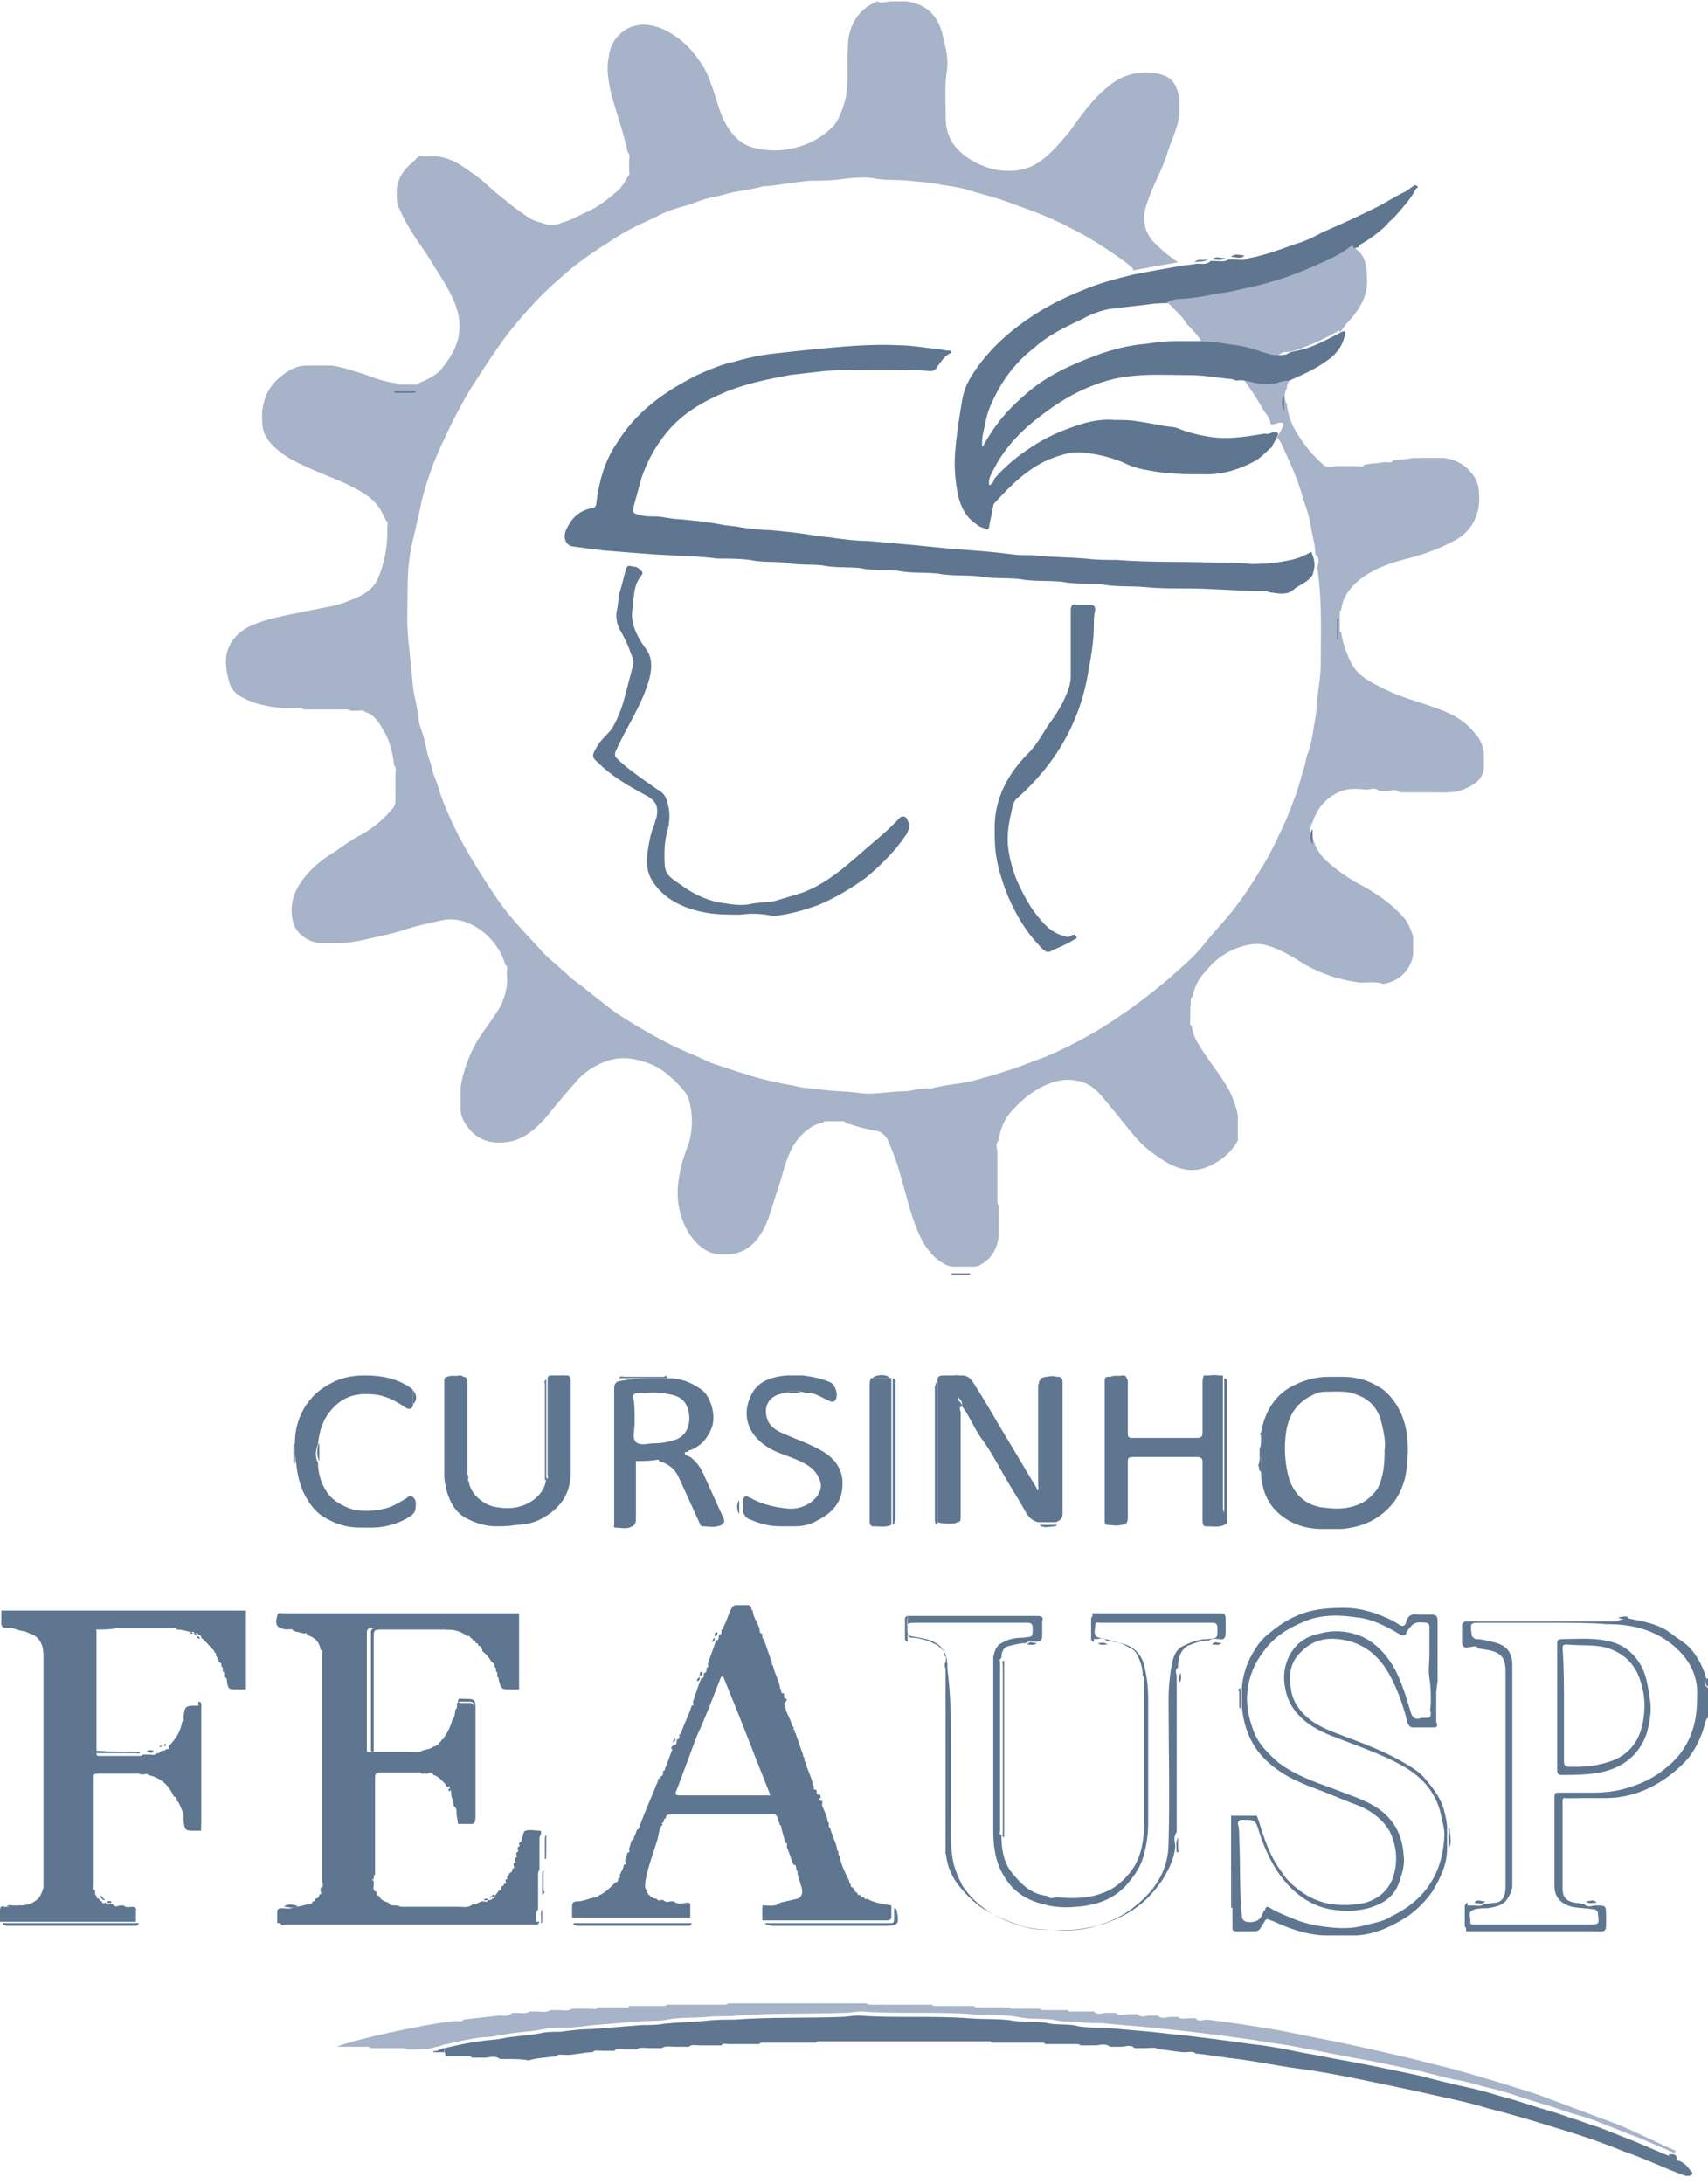 <svg width="97" height="124" viewBox="0 0 97 124" fill="none" xmlns="http://www.w3.org/2000/svg">
<path d="M92.524 91.907C93.373 92.061 94.222 92.215 94.916 92.756C95.302 93.064 95.765 93.296 96.074 93.682C96.459 94.145 96.768 94.762 96.922 95.379C96.845 95.534 96.768 95.688 97 95.842C97 96.382 97 96.923 97 97.54C96.845 97.617 96.922 97.694 96.845 97.772C96.691 98.466 96.382 99.161 95.919 99.778C95.456 100.318 94.916 100.781 94.299 101.167C93.296 101.784 92.292 102.093 91.135 102.093C90.44 102.093 89.669 102.093 88.974 102.093C88.897 102.093 88.743 102.016 88.743 102.247C88.743 103.328 88.743 104.331 88.743 105.411C88.743 106.028 88.743 106.646 88.743 107.263C88.743 107.726 88.974 107.958 89.437 108.035C89.591 108.035 89.823 108.112 89.977 108.112C90.132 108.344 90.44 108.189 90.595 108.189C91.212 108.189 91.212 108.189 91.212 108.807C91.212 109.81 91.289 109.655 90.363 109.655C87.971 109.655 85.656 109.655 83.264 109.655C83.264 109.192 83.264 108.652 83.264 108.189C83.418 108.189 83.495 108.189 83.65 108.189C83.881 108.189 84.113 108.266 84.267 108.112C84.498 108.112 84.73 108.035 84.961 108.035C85.347 107.958 85.502 107.649 85.502 107.109C85.502 106.26 85.502 105.334 85.502 104.485C85.502 101.321 85.502 98.08 85.502 94.916C85.502 94.145 85.27 93.836 84.498 93.682C84.344 93.682 84.19 93.605 83.958 93.605C83.804 93.373 83.65 93.527 83.418 93.527C83.109 93.605 83.032 93.45 83.032 93.141C83.032 92.91 83.032 92.601 83.032 92.37C83.032 92.138 83.109 92.061 83.341 92.061C86.119 92.061 88.897 92.061 91.598 92.061C91.675 92.061 91.675 92.061 91.752 92.061C92.061 91.984 92.37 91.83 92.524 91.907ZM88.048 92.138C86.736 92.138 85.424 92.138 84.112 92.138C83.495 92.138 83.495 92.138 83.572 92.756C83.572 92.91 83.65 92.987 83.804 93.064C84.113 93.064 84.421 93.141 84.73 93.219C85.502 93.373 85.887 93.759 85.887 94.531C85.887 98.698 85.887 102.865 85.887 107.032C85.887 107.263 85.81 107.495 85.656 107.726C85.424 108.189 84.961 108.266 84.498 108.344C84.267 108.344 83.958 108.344 83.727 108.421C83.264 108.575 83.572 108.884 83.495 109.115C83.495 109.347 83.727 109.27 83.804 109.27C85.965 109.27 88.125 109.27 90.209 109.27C90.826 109.27 90.826 109.27 90.749 108.652C90.749 108.498 90.672 108.498 90.595 108.421C90.132 108.344 89.669 108.344 89.283 108.266C88.665 108.112 88.28 107.726 88.28 107.109C88.28 105.411 88.28 103.713 88.28 102.016C88.28 101.784 88.357 101.784 88.511 101.784C89.206 101.784 89.823 101.784 90.517 101.784C91.135 101.784 91.752 101.707 92.292 101.553C93.141 101.321 93.99 100.935 94.684 100.318C95.456 99.701 95.996 98.852 96.228 97.849C96.382 97.231 96.382 96.537 96.382 95.919C96.305 94.762 95.688 93.913 94.762 93.219C93.681 92.447 92.524 92.216 91.212 92.216C90.363 92.138 89.206 92.138 88.048 92.138Z" fill="#5F7691"/>
<path d="M97 95.765C96.769 95.61 96.923 95.456 96.923 95.302H97C97 95.456 97 95.61 97 95.765Z" fill="#5F7691"/>
<path d="M50.699 0.076C50.931 0.076 51.162 0.076 51.471 0.076C52.628 0.231 53.323 0.925 53.554 2.083C53.709 2.7 53.863 3.317 53.786 3.935C53.632 4.861 53.709 5.787 53.709 6.713C53.709 7.87 54.326 8.642 55.329 9.182C56.178 9.645 57.027 9.799 57.953 9.645C58.339 9.568 58.725 9.413 59.033 9.182C59.728 8.719 60.191 8.102 60.731 7.484C61.348 6.635 61.966 5.709 62.815 5.015C63.663 4.243 64.589 4.012 65.67 4.166C66.519 4.32 66.827 4.706 66.982 5.632C66.982 5.941 66.982 6.25 66.982 6.481C66.904 7.253 66.519 7.947 66.287 8.719C65.978 9.722 65.438 10.571 65.13 11.574C64.821 12.423 64.975 13.272 65.67 13.889C66.056 14.275 66.441 14.584 66.904 14.892C66.441 14.97 66.056 15.047 65.593 15.124C65.207 15.201 64.744 15.278 64.358 15.355C64.358 15.278 64.358 15.278 64.281 15.201C63.972 14.892 63.586 14.661 63.278 14.429C62.583 13.966 61.889 13.503 61.117 13.117C60.268 12.655 59.419 12.269 58.57 11.96C57.953 11.729 57.336 11.497 56.641 11.265C56.101 11.111 55.561 10.957 55.021 10.803C54.558 10.648 54.017 10.571 53.477 10.494C52.86 10.339 52.243 10.339 51.625 10.262C50.931 10.185 50.236 10.262 49.542 10.108C48.924 10.031 48.307 10.108 47.69 10.185C47.15 10.262 46.532 10.262 45.992 10.262C45.143 10.339 44.371 10.494 43.523 10.571C43.445 10.571 43.445 10.571 43.368 10.571C42.828 10.725 42.288 10.803 41.825 10.88C41.362 10.957 40.976 11.111 40.513 11.188C40.05 11.265 39.51 11.497 39.047 11.651C38.429 11.806 37.735 12.037 37.195 12.346C36.346 12.732 35.497 13.117 34.725 13.658C33.722 14.275 32.719 14.97 31.87 15.741C30.79 16.667 29.864 17.67 28.938 18.828C28.166 19.831 27.472 20.912 26.777 21.992C25.928 23.381 25.234 24.847 24.616 26.313C24.308 27.162 23.999 28.088 23.845 28.937C23.691 29.631 23.536 30.326 23.382 30.943C23.227 31.715 23.15 32.487 23.15 33.258C23.15 34.416 23.073 35.573 23.227 36.654C23.305 37.425 23.382 38.274 23.459 39.046C23.536 39.586 23.691 40.126 23.768 40.744C23.768 40.975 23.845 41.207 23.922 41.438C24.076 41.824 24.154 42.21 24.231 42.596C24.308 42.981 24.462 43.29 24.539 43.676C24.616 44.062 24.848 44.448 24.925 44.834C25.234 45.76 25.62 46.608 26.006 47.38C26.7 48.692 27.472 49.927 28.32 51.161C29.015 52.164 29.864 53.013 30.713 53.939C31.099 54.402 31.562 54.711 31.947 55.097C32.179 55.251 32.333 55.483 32.565 55.637C33.414 56.254 34.108 56.872 34.957 57.489C35.651 57.952 36.423 58.415 37.118 58.801C37.812 59.187 38.584 59.572 39.355 59.881C39.741 60.036 40.127 60.267 40.59 60.421C41.285 60.653 41.979 60.884 42.751 61.116C43.523 61.347 44.294 61.502 45.143 61.656C45.683 61.81 46.301 61.81 46.841 61.888C47.458 61.965 48.075 61.965 48.693 62.042C49.542 62.196 50.468 61.965 51.316 61.965C51.779 61.965 52.32 61.733 52.783 61.81H52.86C53.4 61.656 54.017 61.579 54.558 61.502C55.021 61.425 55.406 61.347 55.869 61.193C56.487 61.039 57.104 60.807 57.644 60.653C58.262 60.421 58.879 60.19 59.496 59.958C60.885 59.341 62.197 58.647 63.432 57.798C64.358 57.18 65.284 56.486 66.21 55.714C66.982 55.02 67.753 54.402 68.371 53.631C68.911 52.936 69.528 52.319 70.068 51.624C70.609 50.93 71.072 50.235 71.534 49.464C71.92 48.846 72.306 48.152 72.615 47.457C72.924 46.84 73.232 46.145 73.464 45.451C73.695 44.911 73.85 44.293 74.004 43.753C74.158 43.367 74.158 42.981 74.313 42.673C74.467 42.21 74.544 41.747 74.621 41.207C74.698 40.821 74.776 40.435 74.776 39.972C74.853 39.2 75.007 38.429 75.007 37.657C75.007 35.959 75.084 34.261 74.853 32.564C74.853 32.487 74.853 32.332 74.776 32.332C74.853 32.024 75.007 31.715 74.698 31.483C74.698 30.943 74.544 30.48 74.467 30.017C74.39 29.477 74.235 28.937 74.004 28.32C73.772 27.394 73.386 26.545 73.001 25.696C72.846 25.387 72.769 25.078 72.538 24.847C72.615 24.616 72.769 24.461 72.846 24.23C72.924 24.075 72.924 23.998 72.692 23.998C72.538 23.998 72.383 24.152 72.152 24.075C72.152 23.767 71.92 23.535 71.766 23.304C71.38 22.609 70.917 21.915 70.377 21.22C70.763 21.143 71.149 21.297 71.534 21.375C71.92 21.452 72.229 21.452 72.615 21.375C72.846 21.297 73.078 21.143 73.386 21.22C73.309 21.529 73.078 21.76 73.078 22.069C72.924 22.223 72.924 22.764 73.078 22.918C73.155 23.612 73.386 24.23 73.772 24.77C74.158 25.387 74.621 25.927 75.161 26.39C75.393 26.622 75.624 26.468 75.933 26.468C76.087 26.468 76.165 26.468 76.319 26.468C76.55 26.468 76.859 26.468 77.091 26.468C77.245 26.468 77.399 26.545 77.476 26.39C77.862 26.313 78.248 26.313 78.634 26.236C78.788 26.236 79.02 26.313 79.097 26.159C79.483 26.082 79.869 26.082 80.254 26.005C80.872 26.005 81.412 26.005 82.029 26.005C82.57 26.082 83.11 26.313 83.496 26.776C83.727 27.008 83.881 27.316 83.959 27.625C84.036 28.165 84.036 28.705 83.881 29.168C83.65 29.94 83.11 30.48 82.415 30.789C81.566 31.252 80.563 31.561 79.637 31.792C78.788 32.024 77.939 32.332 77.168 32.95C76.628 33.413 76.242 33.953 76.165 34.647C76.087 34.647 76.087 34.724 76.087 34.802C76.087 35.11 76.087 35.419 76.087 35.728C76.087 35.805 76.087 35.882 76.165 35.882C76.242 36.499 76.473 37.117 76.782 37.734C77.245 38.506 78.017 38.814 78.788 39.2C79.56 39.586 80.486 39.818 81.335 40.126C82.261 40.435 83.11 40.821 83.727 41.593C84.036 41.901 84.19 42.287 84.267 42.673C84.267 42.981 84.267 43.367 84.267 43.676C84.19 44.216 83.804 44.525 83.264 44.756C82.647 45.065 81.952 44.988 81.335 44.988C80.872 44.988 80.409 44.988 79.869 44.988C79.714 44.988 79.637 44.988 79.483 44.988C79.251 44.756 79.02 44.911 78.711 44.911C78.557 44.911 78.48 44.911 78.325 44.911C78.094 44.679 77.862 44.834 77.554 44.834C76.936 44.756 76.396 44.756 75.856 45.065C75.161 45.451 74.776 45.991 74.544 46.685C74.39 46.84 74.39 47.38 74.544 47.534C74.698 48.152 75.007 48.615 75.47 49.001C76.087 49.541 76.782 50.004 77.554 50.39C78.325 50.853 79.02 51.316 79.637 52.01C79.946 52.319 80.1 52.705 80.254 53.168C80.254 53.476 80.254 53.862 80.254 54.171C80.177 54.943 79.56 55.714 78.557 55.868C78.171 55.714 77.708 55.791 77.245 55.791C76.01 55.637 74.853 55.251 73.772 54.557C73.155 54.171 72.46 53.785 71.766 53.631C71.303 53.553 70.84 53.631 70.377 53.785C69.683 54.017 68.988 54.48 68.525 55.097C68.139 55.483 67.831 55.946 67.753 56.563C67.522 56.717 67.676 56.949 67.599 57.18C67.599 57.412 67.599 57.566 67.599 57.798C67.599 57.952 67.522 58.184 67.676 58.261C67.753 58.801 67.985 59.187 68.293 59.65C68.834 60.499 69.451 61.193 69.914 62.119C70.068 62.505 70.223 62.891 70.3 63.354C70.3 63.817 70.3 64.28 70.3 64.743C69.991 65.36 69.451 65.823 68.834 66.132C67.83 66.672 66.904 66.441 65.978 65.823C65.361 65.437 64.898 65.052 64.435 64.511C63.972 63.971 63.509 63.354 63.046 62.814C62.583 62.273 62.197 61.656 61.425 61.425C60.885 61.27 60.422 61.27 59.882 61.425C58.879 61.733 58.107 62.351 57.413 63.122C57.027 63.585 56.795 64.126 56.718 64.743C56.487 64.974 56.641 65.206 56.641 65.437C56.641 65.978 56.641 66.518 56.641 67.058C56.641 67.444 56.641 67.829 56.641 68.215C56.641 68.293 56.641 68.37 56.718 68.447C56.718 68.678 56.718 68.833 56.718 69.064C56.718 69.45 56.718 69.836 56.718 70.144C56.641 70.916 56.333 71.456 55.638 71.842C55.484 71.919 55.329 71.919 55.252 71.919C54.866 71.919 54.558 71.919 54.172 71.919C53.786 71.919 53.477 71.688 53.169 71.456C52.474 70.839 52.165 70.067 51.857 69.219C51.548 68.293 51.317 67.289 51.008 66.286C50.853 65.746 50.622 65.206 50.391 64.666C50.236 64.434 50.082 64.28 49.773 64.203C49.233 64.126 48.693 63.971 48.23 63.817C48.153 63.817 48.075 63.74 47.998 63.74C47.998 63.662 47.921 63.663 47.844 63.663C47.535 63.663 47.227 63.663 46.918 63.663C46.841 63.663 46.764 63.662 46.764 63.74C46.224 63.817 45.838 64.126 45.452 64.511C44.834 65.206 44.603 66.055 44.371 66.903C44.14 67.598 43.908 68.37 43.677 69.064C43.523 69.527 43.291 69.99 42.982 70.376C42.597 70.839 42.134 71.148 41.439 71.225C41.285 71.225 41.13 71.225 40.976 71.225C40.204 71.225 39.664 70.762 39.201 70.144C38.507 69.064 38.352 67.907 38.584 66.749C38.661 66.132 38.892 65.514 39.124 64.897C39.355 64.048 39.355 63.277 39.124 62.428C39.047 62.196 38.892 61.965 38.738 61.81C38.121 61.116 37.426 60.499 36.5 60.267C35.574 59.958 34.725 60.036 33.877 60.499C33.414 60.73 32.951 61.116 32.642 61.502C32.102 62.119 31.562 62.736 31.021 63.431C30.481 64.048 29.787 64.666 28.938 64.82C28.012 64.974 27.163 64.82 26.546 63.971C26.314 63.663 26.16 63.354 26.16 62.968C26.16 62.582 26.16 62.119 26.16 61.733C26.314 60.73 26.7 59.727 27.24 58.878C27.626 58.338 28.012 57.798 28.398 57.18C28.706 56.563 28.861 55.946 28.784 55.251C28.784 55.097 28.861 54.865 28.706 54.788C28.475 54.017 28.089 53.476 27.472 52.936C26.777 52.396 26.006 52.087 25.157 52.242C24.462 52.396 23.691 52.55 22.996 52.782C22.302 53.013 21.53 53.168 20.835 53.322C20.218 53.476 19.601 53.553 18.983 53.553C18.829 53.553 18.752 53.553 18.597 53.553C18.212 53.553 17.826 53.553 17.44 53.322C16.9 53.013 16.668 52.627 16.591 52.087C16.437 51.007 16.9 50.235 17.594 49.464C17.98 49.078 18.443 48.692 18.983 48.383C19.523 47.997 20.064 47.611 20.681 47.303C21.298 46.917 21.761 46.531 22.224 45.991C22.379 45.837 22.456 45.682 22.456 45.451C22.456 45.142 22.456 44.756 22.456 44.448C22.456 44.293 22.456 44.139 22.456 43.985C22.456 43.83 22.533 43.599 22.379 43.444C22.301 42.75 22.147 42.056 21.761 41.438C21.53 41.052 21.298 40.589 20.758 40.435C20.604 40.281 20.449 40.358 20.295 40.358C20.141 40.358 20.064 40.358 19.909 40.358C19.832 40.281 19.755 40.281 19.678 40.281C19.137 40.281 18.597 40.281 18.057 40.281C17.748 40.281 17.44 40.281 17.208 40.281C17.208 40.203 17.054 40.203 16.977 40.203C16.668 40.203 16.36 40.203 16.051 40.203C15.202 40.126 14.43 39.972 13.736 39.586C13.273 39.355 13.041 38.969 12.964 38.506C12.81 37.888 12.733 37.271 13.041 36.654C13.35 36.036 13.89 35.651 14.508 35.419C15.511 35.033 16.591 34.879 17.671 34.647C18.366 34.493 19.138 34.416 19.832 34.107C20.449 33.876 21.144 33.567 21.453 32.873C21.684 32.332 21.838 31.792 21.916 31.252C21.993 30.866 21.993 30.403 21.993 30.017C21.993 29.863 22.07 29.631 21.916 29.554C21.684 29.014 21.453 28.628 20.99 28.242C20.064 27.548 18.906 27.162 17.826 26.699C16.977 26.313 16.205 26.005 15.511 25.31C15.125 24.924 14.893 24.538 14.893 23.921C14.816 22.841 15.202 21.915 16.051 21.297C16.437 20.989 16.9 20.757 17.363 20.757C17.826 20.757 18.366 20.757 18.829 20.757C19.446 20.834 20.064 21.066 20.604 21.22C21.221 21.452 21.838 21.683 22.533 21.76C22.533 21.837 22.61 21.837 22.687 21.837C22.996 21.837 23.305 21.837 23.613 21.837C23.691 21.837 23.768 21.837 23.768 21.76C24.308 21.529 24.848 21.297 25.157 20.834C25.543 20.371 25.851 19.831 26.006 19.291C26.237 18.365 26.006 17.516 25.62 16.744C25.234 15.973 24.694 15.201 24.231 14.429C23.691 13.658 23.15 12.886 22.764 12.037C22.61 11.729 22.533 11.497 22.533 11.188C22.533 11.034 22.533 10.88 22.533 10.725C22.61 10.108 22.919 9.645 23.382 9.259C23.613 9.105 23.691 8.796 23.999 8.873C24.231 8.873 24.462 8.873 24.771 8.873C25.543 8.95 26.16 9.336 26.777 9.799C27.395 10.185 27.858 10.725 28.475 11.188C28.938 11.574 29.324 11.883 29.787 12.191C30.095 12.423 30.404 12.577 30.79 12.655C31.021 12.809 31.639 12.809 31.87 12.655C32.488 12.5 32.951 12.191 33.491 11.96C34.108 11.651 34.571 11.265 35.111 10.803C35.343 10.571 35.497 10.339 35.651 10.031C35.806 9.954 35.729 9.799 35.729 9.645C35.729 9.491 35.729 9.413 35.729 9.259C35.729 9.028 35.806 8.796 35.651 8.642C35.42 7.561 35.034 6.481 34.725 5.401C34.571 4.706 34.417 3.935 34.571 3.24C34.648 2.468 35.111 1.851 35.806 1.542C36.423 1.311 36.963 1.388 37.581 1.62C38.121 1.851 38.661 2.237 39.124 2.7C39.664 3.317 40.127 3.935 40.359 4.706C40.667 5.478 40.822 6.327 41.208 7.021C41.593 7.716 42.134 8.256 42.905 8.41C43.523 8.565 44.14 8.565 44.68 8.487C45.683 8.333 46.687 7.87 47.381 7.098C47.69 6.713 47.844 6.172 47.998 5.709C48.23 4.706 48.075 3.703 48.153 2.7C48.153 2.237 48.23 1.774 48.461 1.311C48.77 0.694 49.233 0.308 49.85 0.076C50.005 0.231 50.313 0.076 50.699 0.076Z" fill="#A7B3C8"/>
<path d="M73.232 21.608C72.924 21.608 72.692 21.685 72.461 21.762C72.075 21.839 71.766 21.839 71.38 21.762C70.994 21.685 70.609 21.53 70.223 21.608C70.146 21.608 70.068 21.53 69.991 21.53C69.142 21.453 68.371 21.299 67.522 21.299C66.364 21.299 65.207 21.222 64.049 21.376C63.432 21.453 62.815 21.608 62.197 21.839C61.349 22.148 60.5 22.611 59.728 23.151C58.416 24.077 57.258 25.08 56.487 26.546C56.333 26.855 56.101 27.164 56.178 27.549C56.41 27.472 56.41 27.318 56.487 27.164C57.027 26.546 57.644 26.006 58.339 25.543C59.111 25.003 59.882 24.617 60.731 24.308C61.58 24 62.352 23.768 63.278 23.845C63.741 23.845 64.204 23.845 64.59 23.923C65.207 24 65.824 24.154 66.442 24.231C66.673 24.231 66.904 24.308 67.059 24.386C67.676 24.617 68.371 24.771 69.065 24.849C69.991 24.926 70.917 24.771 71.843 24.617C72.075 24.694 72.152 24.54 72.383 24.54C72.615 24.54 72.615 24.617 72.538 24.771C72.461 25.003 72.306 25.157 72.229 25.389C71.921 25.62 71.689 25.929 71.303 26.16C70.454 26.623 69.528 26.932 68.525 26.932C67.445 26.932 66.287 26.932 65.207 26.701C64.667 26.623 64.204 26.469 63.741 26.238C62.969 25.929 62.275 25.775 61.503 25.697C60.808 25.62 60.191 25.852 59.574 26.083C58.339 26.623 57.413 27.549 56.564 28.476C56.487 28.553 56.41 28.63 56.41 28.707C56.333 29.093 56.255 29.479 56.178 29.864C56.178 30.096 56.024 30.096 55.947 30.019C55.792 29.942 55.638 29.942 55.484 29.787C54.866 29.401 54.558 28.784 54.403 28.09C54.249 27.318 54.172 26.469 54.249 25.62C54.326 24.617 54.48 23.691 54.635 22.765C54.712 22.225 54.944 21.685 55.252 21.222C56.255 19.678 57.644 18.521 59.188 17.595C59.959 17.132 60.808 16.746 61.58 16.437C62.506 16.051 63.432 15.82 64.358 15.588C64.744 15.511 65.207 15.434 65.593 15.357C66.056 15.28 66.442 15.203 66.904 15.125C67.29 15.048 67.599 15.048 67.985 14.971C68.216 14.971 68.525 15.048 68.757 14.817C68.834 14.817 68.911 14.817 68.988 14.817C69.22 14.817 69.528 14.894 69.76 14.74C69.914 14.74 69.991 14.74 70.146 14.74C70.377 14.74 70.686 14.817 70.917 14.662C71.766 14.508 72.615 14.199 73.464 13.891C74.004 13.736 74.544 13.505 75.084 13.196C76.165 12.733 77.168 12.27 78.248 11.73C78.711 11.498 79.174 11.19 79.637 10.958C79.869 10.881 80.023 10.727 80.254 10.572C80.332 10.495 80.409 10.495 80.486 10.572C80.563 10.65 80.486 10.65 80.409 10.727C80.1 11.344 79.637 11.807 79.174 12.347C79.02 12.502 78.866 12.579 78.788 12.733C78.325 13.196 77.785 13.582 77.245 13.891C77.168 13.968 77.168 13.968 77.168 14.045C77.091 14.045 77.013 14.045 76.936 14.122C76.165 14.585 75.316 14.971 74.544 15.357C73.618 15.743 72.692 16.051 71.766 16.283C70.994 16.514 70.223 16.669 69.451 16.746C68.679 16.823 67.908 16.977 67.136 17.055C66.982 17.055 66.75 17.055 66.596 17.209C66.133 17.209 65.67 17.209 65.207 17.286C64.512 17.363 63.895 17.441 63.2 17.518C62.583 17.595 61.966 17.826 61.426 18.135C60.422 18.598 59.496 19.061 58.725 19.756C57.722 20.527 56.95 21.53 56.41 22.688C56.178 23.151 56.024 23.614 55.947 24.077C55.87 24.463 55.715 24.926 55.792 25.389C56.564 24 57.259 23.228 58.339 22.302C59.496 21.299 60.886 20.681 62.352 20.141C63.2 19.833 64.126 19.601 65.052 19.524C65.593 19.447 66.133 19.37 66.75 19.37C67.368 19.37 67.985 19.37 68.525 19.37C69.22 19.37 69.914 19.524 70.531 19.601C71.072 19.678 71.535 19.833 71.998 19.987C72.306 20.064 72.538 20.218 72.924 20.141C73.078 20.141 73.155 20.064 73.309 19.987C73.695 19.91 74.081 19.833 74.467 19.678C75.084 19.447 75.624 19.138 76.242 18.829C76.396 18.752 76.396 18.907 76.396 18.907C76.319 19.447 76.088 19.833 75.702 20.218C74.853 20.913 74.081 21.222 73.232 21.608Z" fill="#5F7691"/>
<path d="M27.317 107.958C27.395 107.958 27.395 107.958 27.472 107.958C27.549 107.958 27.703 108.035 27.703 107.881H27.78C27.858 107.881 27.935 107.881 27.935 107.803C28.012 107.803 28.089 107.803 28.089 107.649C28.166 107.572 28.243 107.495 28.321 107.34C28.398 107.34 28.475 107.34 28.398 107.263C28.475 107.263 28.475 107.186 28.475 107.186V107.109C28.552 107.109 28.629 107.032 28.629 106.955C28.706 106.955 28.784 106.955 28.706 106.8V106.723C28.784 106.723 28.861 106.646 28.784 106.569C28.861 106.492 28.938 106.414 28.938 106.337C29.015 106.337 29.092 106.26 29.092 106.183V106.106C29.169 106.106 29.247 106.029 29.169 105.951C29.169 105.874 29.169 105.874 29.169 105.797C29.247 105.797 29.324 105.72 29.247 105.643C29.247 105.566 29.247 105.566 29.247 105.488C29.324 105.488 29.401 105.411 29.324 105.334C29.324 105.257 29.324 105.257 29.324 105.18C29.401 105.18 29.478 105.103 29.401 105.025C29.401 104.948 29.401 104.948 29.401 104.871C29.478 104.871 29.555 104.794 29.478 104.717V104.64C29.633 104.562 29.633 104.485 29.633 104.408C29.71 104.254 29.71 103.945 29.864 103.945C30.096 103.868 30.404 103.945 30.636 103.945C30.79 103.945 30.713 104.099 30.713 104.177C30.636 104.254 30.636 104.331 30.636 104.408C30.636 104.794 30.636 105.18 30.636 105.566C30.636 105.797 30.636 105.951 30.636 106.183C30.558 106.26 30.558 106.337 30.558 106.414C30.558 106.8 30.558 107.186 30.558 107.572C30.558 107.881 30.558 108.112 30.558 108.421C30.327 108.652 30.481 108.961 30.481 109.192C25.697 109.192 20.835 109.192 16.051 109.192C15.974 109.192 15.819 109.192 15.742 109.192C15.742 108.961 15.742 108.807 15.742 108.575C15.742 108.421 15.819 108.344 15.974 108.344C16.205 108.344 16.514 108.421 16.745 108.266C16.977 108.266 17.208 108.189 17.517 108.112C17.594 108.112 17.749 108.112 17.749 107.958C17.826 107.958 17.903 107.958 17.903 107.803C17.98 107.803 17.98 107.803 17.98 107.803C18.057 107.726 18.134 107.726 18.134 107.572C18.212 107.572 18.289 107.495 18.212 107.418C18.212 107.34 18.212 107.263 18.212 107.186C18.443 107.109 18.289 106.877 18.289 106.8C18.289 104.177 18.289 101.553 18.289 98.929C18.289 97.309 18.289 95.611 18.289 93.99C18.289 93.836 18.366 93.682 18.212 93.682C18.134 93.219 17.903 92.987 17.44 92.833C17.44 92.756 17.363 92.678 17.286 92.756C17.054 92.678 16.9 92.678 16.668 92.601C16.591 92.447 16.437 92.524 16.282 92.524C15.742 92.447 15.588 92.293 15.742 91.752C15.742 91.675 15.819 91.521 15.974 91.598C16.051 91.598 16.128 91.598 16.205 91.598C20.604 91.598 25.08 91.598 29.478 91.598C29.478 93.064 29.478 94.453 29.478 95.92C29.324 95.92 29.169 95.92 29.015 95.92C28.475 95.92 28.475 95.92 28.321 95.379C28.321 95.302 28.321 95.225 28.244 95.225C28.244 95.148 28.244 95.148 28.244 95.071C28.244 94.994 28.243 94.916 28.166 94.916C28.166 94.839 28.166 94.839 28.166 94.762C28.166 94.685 28.089 94.685 28.089 94.608C28.089 94.531 28.089 94.453 27.935 94.376C27.78 94.145 27.626 93.913 27.395 93.759C27.395 93.682 27.395 93.605 27.317 93.605C27.317 93.527 27.317 93.45 27.163 93.45C27.163 93.373 27.163 93.296 27.009 93.296C27.009 93.219 27.009 93.141 26.855 93.141C26.855 93.064 26.777 92.987 26.7 92.987C26.7 92.91 26.623 92.833 26.546 92.91C26.16 92.601 25.774 92.524 25.311 92.524C25.311 92.37 25.157 92.447 25.08 92.447C23.768 92.447 22.379 92.447 21.067 92.447C20.913 92.447 20.835 92.524 20.835 92.678C20.835 94.916 20.835 97.154 20.835 99.315C20.835 99.392 20.835 99.546 20.99 99.469C21.761 99.469 22.456 99.469 23.228 99.469C23.459 99.469 23.768 99.546 23.999 99.392C24.231 99.315 24.462 99.315 24.617 99.161C24.694 99.161 24.771 99.161 24.771 99.084C24.848 99.084 24.925 99.084 24.925 98.929C25.002 98.929 25.08 98.852 25.08 98.775C25.157 98.775 25.234 98.698 25.234 98.621C25.465 98.312 25.62 97.926 25.697 97.617C25.851 97.463 25.851 97.309 25.851 97.154V97.077C26.006 97 25.928 96.846 26.006 96.691C26.237 96.691 26.391 96.691 26.623 96.691C26.854 96.691 26.932 96.768 26.932 97C26.932 98.389 26.932 99.778 26.932 101.09C26.932 101.862 26.932 102.556 26.932 103.328C26.932 103.482 26.932 103.559 26.777 103.559C26.546 103.559 26.237 103.559 26.006 103.559C26.006 103.328 25.928 103.173 25.928 102.942C25.928 102.788 25.928 102.633 25.774 102.556C25.774 102.325 25.62 102.093 25.62 101.784C25.62 101.707 25.62 101.63 25.543 101.63V101.553C25.543 101.476 25.543 101.399 25.388 101.399C25.157 101.167 24.925 100.858 24.617 100.781C24.539 100.627 24.385 100.627 24.308 100.704C24.154 100.704 24.076 100.704 23.922 100.704C23.922 100.627 23.845 100.627 23.768 100.627C22.996 100.627 22.147 100.627 21.375 100.627C21.221 100.627 21.144 100.704 21.144 100.858C21.144 102.788 21.144 104.64 21.144 106.569C21.144 106.646 21.144 106.8 21.221 106.8C21.221 106.877 21.221 106.955 21.221 107.032C21.221 107.186 21.144 107.34 21.375 107.418C21.375 107.495 21.375 107.649 21.53 107.649C21.607 107.881 21.838 107.958 22.07 108.035C22.147 108.189 22.302 108.189 22.456 108.189C22.533 108.189 22.533 108.189 22.61 108.189C22.687 108.266 22.765 108.266 22.919 108.266C23.305 108.266 23.691 108.266 24.154 108.266C24.617 108.266 25.157 108.266 25.62 108.266C25.774 108.266 25.928 108.266 26.083 108.266C26.314 108.266 26.623 108.344 26.855 108.112C26.932 108.112 27.009 108.112 27.086 108.112C27.086 108.035 27.24 108.035 27.317 107.958Z" fill="#5F7691"/>
<path d="M10.032 102.248C10.032 102.171 10.032 102.171 10.032 102.248C10.032 102.093 10.032 102.016 9.878 102.016C9.569 101.322 9.106 100.936 8.411 100.782C8.257 100.55 8.025 100.704 7.794 100.704C7.022 100.704 6.251 100.704 5.556 100.704C5.402 100.704 5.325 100.704 5.325 100.859C5.325 102.942 5.325 105.026 5.325 107.032C5.325 107.187 5.247 107.264 5.402 107.341C5.402 107.418 5.402 107.418 5.402 107.495C5.402 107.572 5.402 107.572 5.479 107.65C5.479 107.727 5.479 107.804 5.633 107.804C5.633 107.881 5.71 107.958 5.788 107.958C5.788 108.035 5.865 108.113 5.942 108.035H6.019C6.019 108.19 6.173 108.113 6.251 108.113C6.328 108.113 6.328 108.113 6.405 108.113C6.482 108.267 6.636 108.267 6.791 108.19C6.868 108.19 6.945 108.19 7.022 108.19C7.177 108.344 7.331 108.267 7.485 108.267C7.64 108.267 7.794 108.344 7.717 108.498C7.717 108.73 7.717 108.884 7.717 109.116C5.17 109.116 2.624 109.116 0 109.116C0 108.884 0 108.73 0 108.498C0 108.267 0.077 108.19 0.232 108.267C0.54 108.267 0.849 108.344 1.08 108.19C1.466 108.19 1.852 108.113 2.161 107.804C2.315 107.65 2.392 107.418 2.469 107.187C2.469 107.109 2.469 106.955 2.469 106.878C2.469 102.557 2.469 98.312 2.469 93.991C2.469 93.374 2.238 92.91 1.698 92.756C1.543 92.679 1.389 92.602 1.235 92.602C0.926 92.525 0.617 92.37 0.309 92.448C1.88352e-05 92.37 0.077 92.139 0.077 91.907C0.077 91.753 0.077 91.599 0.077 91.444C4.707 91.444 9.337 91.444 13.967 91.444C13.967 92.91 13.967 94.454 13.967 95.92C13.813 95.92 13.659 95.92 13.504 95.92C12.964 95.92 12.964 95.92 12.887 95.457C12.887 95.38 12.887 95.226 12.733 95.226C12.733 95.148 12.733 95.148 12.733 95.071C12.733 94.994 12.733 94.917 12.655 94.917C12.655 94.84 12.655 94.84 12.655 94.763C12.655 94.685 12.656 94.685 12.578 94.608C12.578 94.531 12.578 94.377 12.424 94.377C12.424 94.299 12.424 94.222 12.347 94.222V94.145C12.347 94.068 12.27 94.068 12.27 93.991C12.27 93.914 12.27 93.837 12.193 93.837C12.193 93.759 12.115 93.682 12.038 93.605C11.807 93.374 11.652 93.142 11.421 92.988C11.421 92.91 11.421 92.833 11.267 92.833C11.267 92.756 11.189 92.679 11.112 92.756H11.035C11.035 92.679 10.958 92.602 10.881 92.679C10.572 92.602 10.341 92.525 10.032 92.525C10.032 92.37 9.877 92.448 9.8 92.448C8.411 92.448 7.022 92.448 5.633 92.448C5.556 92.448 5.402 92.448 5.479 92.602C5.479 94.917 5.479 97.232 5.479 99.547C5.479 99.701 5.556 99.701 5.633 99.701C6.405 99.701 7.099 99.701 7.871 99.701C7.948 99.701 8.103 99.701 8.103 99.624C8.257 99.624 8.334 99.624 8.488 99.624C8.643 99.624 8.797 99.701 8.874 99.547C9.029 99.624 9.106 99.393 9.26 99.393C9.337 99.393 9.414 99.393 9.414 99.315H9.492C9.569 99.315 9.646 99.316 9.569 99.161C9.955 98.775 10.263 98.312 10.341 97.772C10.495 97.695 10.418 97.618 10.418 97.541C10.495 96.846 10.495 96.846 11.267 96.846C11.344 96.846 11.344 96.846 11.421 96.846C11.421 97 11.421 97.078 11.421 97.232C11.421 99.316 11.421 101.476 11.421 103.56C11.421 103.714 11.421 103.791 11.421 103.946C11.344 103.946 11.189 103.946 11.112 103.946C10.495 103.946 10.495 103.946 10.418 103.328C10.418 103.251 10.418 103.251 10.418 103.174C10.418 103.019 10.418 102.942 10.341 102.788C10.186 102.479 10.186 102.325 10.032 102.248Z" fill="#5F7691"/>
<path d="M44.603 96.999C44.68 97.308 44.912 97.617 44.989 98.003C44.989 98.08 44.989 98.234 45.143 98.234V98.311C45.143 98.389 45.143 98.543 45.221 98.543C45.375 98.929 45.452 99.237 45.606 99.623C45.606 99.7 45.606 99.778 45.684 99.778V99.855C45.684 99.932 45.684 100.009 45.761 100.086C45.838 100.472 46.069 100.858 46.147 101.244C46.147 101.321 46.147 101.398 46.224 101.398C46.224 101.475 46.147 101.63 46.378 101.63V101.707C46.378 101.784 46.378 101.938 46.532 101.938V102.015C46.532 102.093 46.532 102.247 46.609 102.247C46.687 102.633 46.918 102.941 46.995 103.327C46.995 103.404 46.995 103.482 47.072 103.482C47.072 103.559 47.072 103.559 47.072 103.636C47.072 103.713 47.072 103.79 47.15 103.79C47.227 104.176 47.458 104.562 47.535 104.948C47.535 105.025 47.535 105.102 47.613 105.102V105.179C47.613 105.256 47.613 105.334 47.69 105.411C47.767 105.874 47.998 106.337 48.23 106.8C48.23 106.877 48.23 106.954 48.307 106.954V107.031C48.307 107.109 48.384 107.186 48.462 107.186C48.462 107.263 48.539 107.34 48.539 107.34C48.539 107.417 48.616 107.417 48.693 107.494C48.693 107.572 48.77 107.649 48.847 107.572C48.847 107.649 48.925 107.726 49.002 107.726C49.002 107.726 49.002 107.726 49.079 107.726C49.079 107.803 49.156 107.88 49.233 107.803C49.619 108.035 50.159 108.112 50.622 108.189C50.622 108.42 50.622 108.652 50.622 108.806C50.622 108.961 50.545 109.038 50.391 109.038C47.998 109.038 45.684 109.038 43.291 109.038C43.291 108.806 43.291 108.575 43.291 108.343C43.291 108.266 43.291 108.112 43.446 108.189C43.754 108.189 44.063 108.266 44.294 108.035C44.603 107.957 44.989 107.88 45.298 107.803C45.529 107.726 45.606 107.494 45.529 107.186C45.452 106.954 45.375 106.646 45.298 106.414C45.298 106.337 45.298 106.182 45.221 106.182V106.105C45.221 106.028 45.221 105.874 45.066 105.874C44.912 105.565 44.835 105.179 44.68 104.871C44.68 104.793 44.758 104.639 44.603 104.639C44.526 104.33 44.449 104.099 44.372 103.79C44.372 103.713 44.372 103.636 44.294 103.636C44.063 102.864 44.14 103.019 43.446 103.019C41.671 103.019 39.896 103.019 38.121 103.019C37.967 103.019 37.812 103.019 37.812 103.25C37.658 103.25 37.735 103.404 37.658 103.482C37.658 103.482 37.581 103.482 37.581 103.559C37.581 103.559 37.581 103.559 37.658 103.559C37.426 103.79 37.426 104.099 37.349 104.408C37.118 105.179 36.809 105.951 36.655 106.8C36.655 106.954 36.578 107.186 36.732 107.34C36.732 107.417 36.732 107.494 36.809 107.494C36.809 107.572 36.809 107.649 36.886 107.572C36.886 107.649 36.964 107.726 37.041 107.726C37.118 107.803 37.195 107.803 37.272 107.803C37.349 107.88 37.426 107.957 37.504 107.88C37.581 107.88 37.581 107.88 37.658 107.88C37.735 107.957 37.889 108.035 38.044 107.957C38.121 107.957 38.198 107.957 38.275 107.957C38.507 108.189 38.816 108.035 39.047 108.035C39.201 108.035 39.201 108.112 39.201 108.189C39.201 108.42 39.201 108.652 39.201 108.883C36.964 108.883 34.726 108.883 32.488 108.883C32.488 108.652 32.488 108.498 32.488 108.266C32.488 108.035 32.565 107.957 32.796 107.957C33.105 107.957 33.414 107.803 33.8 107.726C33.877 107.726 33.954 107.726 33.954 107.649C34.34 107.494 34.648 107.186 34.957 106.877C35.111 106.877 35.111 106.723 35.111 106.646C35.189 106.646 35.266 106.568 35.189 106.491C35.266 106.26 35.42 106.105 35.42 105.874C35.575 105.874 35.575 105.797 35.497 105.642C35.575 105.488 35.575 105.334 35.652 105.179C35.806 105.179 35.729 105.102 35.729 104.948C35.806 104.793 35.806 104.639 35.883 104.485C36.038 104.485 35.96 104.33 36.038 104.253C36.115 104.099 36.115 104.022 36.192 103.867C36.346 103.867 36.269 103.713 36.346 103.636C36.655 102.787 37.041 101.938 37.349 101.167C37.504 101.167 37.504 101.012 37.504 100.935V100.858C37.658 100.858 37.658 100.704 37.658 100.626V100.549C37.812 100.549 37.735 100.395 37.812 100.318C37.967 99.932 38.121 99.469 38.275 99.083C38.43 99.083 38.43 98.929 38.43 98.852V98.774C38.584 98.774 38.584 98.62 38.584 98.543V98.466C38.738 98.466 38.661 98.311 38.738 98.234C38.893 97.771 39.124 97.385 39.279 96.845C39.433 96.845 39.356 96.768 39.356 96.614C39.51 96.151 39.664 95.688 39.819 95.302C39.973 95.302 39.973 95.147 39.973 95.07V94.993C40.127 94.993 40.127 94.839 40.127 94.762V94.684C40.282 94.684 40.205 94.607 40.205 94.453C40.359 93.99 40.513 93.604 40.668 93.141C40.822 93.141 40.822 92.987 40.822 92.91V92.832C40.976 92.832 40.976 92.678 40.976 92.601V92.524C41.131 92.524 41.053 92.37 41.131 92.292C41.285 91.984 41.362 91.675 41.516 91.366C41.594 91.212 41.671 91.135 41.825 91.135C42.057 91.135 42.211 91.135 42.442 91.135C42.52 91.135 42.597 91.135 42.674 91.289C42.674 91.366 42.674 91.444 42.751 91.444C42.751 91.829 43.06 92.138 43.137 92.524C43.137 92.601 43.137 92.755 43.291 92.755V92.832C43.291 92.91 43.291 93.064 43.368 93.064C43.523 93.45 43.6 93.758 43.754 94.144C43.754 94.222 43.754 94.299 43.831 94.299V94.376C43.831 94.453 43.831 94.53 43.909 94.607C43.986 94.993 44.217 95.379 44.294 95.765C44.294 95.842 44.294 95.919 44.372 95.919C44.372 95.996 44.294 96.151 44.526 96.151V96.228C44.526 96.305 44.526 96.459 44.68 96.459V96.537C44.449 96.845 44.449 96.922 44.603 96.999ZM41.053 95.147C40.899 95.225 40.899 95.379 40.822 95.533C40.436 96.537 40.05 97.54 39.587 98.543C39.201 99.546 38.816 100.626 38.43 101.63C38.275 101.938 38.43 101.938 38.661 101.938C40.282 101.938 41.825 101.938 43.446 101.938C43.523 101.938 43.6 101.938 43.754 101.938C42.828 99.623 41.979 97.385 41.053 95.147Z" fill="#5F7691"/>
<path d="M23.691 116.37C23.459 116.37 23.305 116.37 23.073 116.37C23.073 116.293 22.919 116.293 22.842 116.293C22.533 116.293 22.147 116.293 21.839 116.293C21.607 116.293 21.376 116.293 21.067 116.293C21.067 116.215 20.913 116.215 20.835 116.215C20.45 116.215 20.064 116.215 19.678 116.215C19.523 116.215 19.369 116.215 19.138 116.215C19.678 115.907 24.154 114.904 25.851 114.749C26.006 114.749 26.237 114.826 26.314 114.672C27.009 114.595 27.626 114.518 28.321 114.441C28.552 114.441 28.861 114.518 29.092 114.286C29.169 114.286 29.247 114.286 29.324 114.286C29.555 114.286 29.864 114.363 30.096 114.209C30.25 114.209 30.327 114.209 30.481 114.209C30.713 114.209 31.021 114.286 31.253 114.132C31.407 114.132 31.562 114.132 31.716 114.132C31.948 114.132 32.256 114.209 32.488 114.055C32.642 114.055 32.796 114.055 32.951 114.055C33.105 114.055 33.259 114.055 33.491 114.055C33.645 114.055 33.877 114.132 33.954 113.978C34.185 113.978 34.34 113.978 34.571 113.978C34.88 113.978 35.111 113.978 35.42 113.978C35.497 113.978 35.652 114.055 35.729 113.9C35.96 113.9 36.192 113.9 36.501 113.9C36.886 113.9 37.272 113.9 37.658 113.9C37.735 113.9 37.812 113.9 37.889 113.823C38.275 113.823 38.661 113.823 39.047 113.823C39.742 113.823 40.436 113.823 41.13 113.823C41.208 113.823 41.285 113.823 41.362 113.746C42.134 113.746 42.905 113.746 43.677 113.746C44.757 113.746 45.838 113.746 46.918 113.746C47.69 113.746 48.462 113.746 49.233 113.746C49.233 113.823 49.388 113.823 49.465 113.823C50.236 113.823 51.008 113.823 51.78 113.823C52.166 113.823 52.551 113.823 52.937 113.823C52.937 113.9 53.092 113.9 53.169 113.9C53.632 113.9 54.095 113.9 54.558 113.9C54.789 113.9 55.021 113.9 55.329 113.9C55.329 113.978 55.484 113.978 55.561 113.978C55.947 113.978 56.333 113.978 56.718 113.978C56.95 113.978 57.104 113.978 57.336 113.978C57.336 114.055 57.413 114.055 57.567 114.055C57.876 114.055 58.185 114.055 58.493 114.055C58.725 114.055 58.879 114.055 59.111 114.055C59.111 114.132 59.188 114.132 59.342 114.132C59.574 114.132 59.882 114.132 60.114 114.132C60.268 114.132 60.422 114.132 60.654 114.132C60.654 114.209 60.731 114.209 60.886 114.209C61.117 114.209 61.426 114.209 61.657 114.209C61.812 114.209 61.966 114.209 62.12 114.209C62.352 114.441 62.583 114.286 62.892 114.286C63.046 114.286 63.2 114.286 63.355 114.286C63.586 114.518 63.818 114.363 64.126 114.363C64.281 114.363 64.435 114.363 64.59 114.363C64.821 114.595 65.052 114.441 65.361 114.441C65.516 114.441 65.593 114.441 65.747 114.441C65.978 114.672 66.21 114.518 66.519 114.518C66.673 114.518 66.75 114.518 66.904 114.518C67.059 114.672 67.29 114.595 67.522 114.595C67.676 114.595 67.753 114.595 67.908 114.595C68.062 114.826 68.294 114.672 68.525 114.672C69.914 114.826 71.303 115.058 72.692 115.289C73.85 115.521 75.007 115.752 76.165 115.984C77.939 116.37 79.714 116.756 81.489 117.219C82.801 117.527 84.036 117.913 85.348 118.299C86.274 118.608 87.2 118.839 88.126 119.225C89.206 119.611 90.364 120.074 91.444 120.46C92.679 120.923 93.836 121.54 95.071 122.08C95.148 122.08 95.148 122.157 95.225 122.157C95.148 122.157 95.148 122.157 95.071 122.235C94.299 121.926 93.528 121.54 92.679 121.231C92.061 121 91.521 120.768 90.904 120.537C90.364 120.305 89.823 120.151 89.283 119.997C88.743 119.842 88.203 119.611 87.585 119.457C87.123 119.302 86.582 119.148 86.119 118.993C85.502 118.762 84.808 118.608 84.19 118.453C83.65 118.299 83.11 118.145 82.57 118.067C81.798 117.913 81.103 117.682 80.332 117.527C79.56 117.373 78.866 117.219 78.094 117.064C77.245 116.91 76.396 116.756 75.624 116.601C74.93 116.447 74.313 116.37 73.618 116.215C72.847 116.061 71.998 115.984 71.226 115.83C70.686 115.752 70.068 115.675 69.528 115.598C68.911 115.521 68.294 115.444 67.676 115.367C66.982 115.289 66.287 115.212 65.516 115.135C64.667 115.058 63.741 114.981 62.892 114.904C62.429 114.826 61.889 114.904 61.426 114.826C60.886 114.749 60.345 114.826 59.805 114.672C59.111 114.595 58.493 114.672 57.799 114.518C56.95 114.363 56.024 114.441 55.175 114.363C53.092 114.209 51.008 114.363 48.925 114.209C48.616 114.209 48.307 114.286 47.921 114.286C45.915 114.363 43.909 114.286 41.902 114.441C41.285 114.518 40.745 114.441 40.127 114.518C39.356 114.595 38.661 114.518 37.889 114.672C37.504 114.749 37.041 114.749 36.655 114.749C35.652 114.826 34.726 114.904 33.722 114.981C33.105 115.058 32.565 115.135 31.948 115.135C31.562 115.135 31.253 115.135 30.867 115.212C30.173 115.367 29.401 115.367 28.629 115.521C28.244 115.598 27.78 115.675 27.395 115.675C26.7 115.752 26.083 115.907 25.388 116.061C25.157 116.061 25.002 116.215 24.771 116.215C24.308 116.37 23.999 116.37 23.691 116.37Z" fill="#A7B3C8"/>
<path d="M25.234 116.291C25.928 116.137 26.546 115.983 27.24 115.906C27.626 115.828 28.089 115.828 28.475 115.751C29.169 115.597 29.941 115.597 30.713 115.443C31.021 115.365 31.407 115.365 31.793 115.365C32.41 115.288 32.951 115.211 33.568 115.211C34.571 115.134 35.497 115.057 36.5 114.98C36.886 114.98 37.349 114.98 37.735 114.902C38.507 114.825 39.201 114.825 39.973 114.748C40.59 114.671 41.13 114.671 41.748 114.671C43.754 114.517 45.761 114.594 47.767 114.517C48.076 114.517 48.384 114.439 48.77 114.439C50.854 114.594 52.937 114.439 55.021 114.594C55.87 114.671 56.795 114.594 57.644 114.748C58.339 114.825 58.956 114.748 59.651 114.902C60.191 114.98 60.731 114.902 61.271 115.057C61.811 115.134 62.275 115.134 62.737 115.134C63.586 115.211 64.512 115.288 65.361 115.365C66.056 115.443 66.75 115.52 67.522 115.597C68.139 115.674 68.757 115.751 69.374 115.828C69.914 115.906 70.531 115.983 71.072 116.06C71.843 116.137 72.692 116.291 73.464 116.446C74.158 116.6 74.776 116.677 75.47 116.832C76.319 116.986 77.168 117.14 77.939 117.295C78.711 117.449 79.406 117.603 80.177 117.758C80.949 117.912 81.644 118.144 82.415 118.298C82.955 118.452 83.496 118.529 84.036 118.684C84.653 118.838 85.348 119.07 85.965 119.224C86.428 119.378 86.968 119.533 87.431 119.687C87.971 119.841 88.511 119.996 89.129 120.227C89.669 120.381 90.209 120.613 90.749 120.767C91.367 120.999 91.907 121.23 92.524 121.462C93.296 121.77 94.145 122.156 94.916 122.465C95.071 122.542 95.225 122.696 95.379 122.696C95.611 122.774 95.843 123.005 95.997 123.237C96.074 123.314 96.151 123.314 96.074 123.468C95.997 123.545 95.92 123.545 95.765 123.545C95.457 123.468 95.148 123.314 94.916 123.237C93.99 122.851 93.142 122.465 92.216 122.156C90.904 121.616 89.515 121.153 88.203 120.767C86.968 120.381 85.656 119.996 84.422 119.687C83.187 119.301 81.875 119.07 80.563 118.761C79.483 118.529 78.403 118.298 77.245 118.066C76.088 117.835 74.93 117.603 73.695 117.449C72.538 117.295 71.457 117.063 70.3 116.909C69.528 116.832 68.757 116.677 67.908 116.6C67.753 116.446 67.522 116.523 67.29 116.523C66.827 116.523 66.287 116.369 65.824 116.369C65.593 116.214 65.361 116.291 65.052 116.291C64.821 116.291 64.667 116.291 64.435 116.291C64.204 116.06 63.895 116.214 63.663 116.214C63.432 116.214 63.278 116.214 63.046 116.214C62.737 115.983 62.429 116.137 62.197 116.137C61.889 116.137 61.657 116.137 61.348 116.137C61.348 116.06 61.194 116.06 61.117 116.06C60.885 116.06 60.577 116.06 60.345 116.06C60.037 116.06 59.728 116.06 59.342 116.06C59.342 115.983 59.265 115.983 59.188 115.983C58.802 115.983 58.416 115.983 57.953 115.983C57.413 115.983 56.873 115.983 56.333 115.983C56.333 115.906 56.178 115.906 56.101 115.906C55.175 115.906 54.249 115.906 53.4 115.906C52.088 115.906 50.699 115.906 49.387 115.906C48.461 115.906 47.458 115.906 46.532 115.906C46.455 115.906 46.378 115.906 46.301 115.983C45.761 115.983 45.297 115.983 44.757 115.983C44.294 115.983 43.754 115.983 43.291 115.983C43.214 115.983 43.137 115.983 43.137 116.06C42.828 116.06 42.442 116.06 42.134 116.06C41.902 116.06 41.593 116.06 41.362 116.06C41.208 116.06 41.053 115.983 40.976 116.137C40.667 116.137 40.436 116.137 40.127 116.137C39.973 116.137 39.896 116.137 39.741 116.137C39.51 116.137 39.278 116.06 39.124 116.214C38.893 116.214 38.661 116.214 38.352 116.214C38.121 116.214 37.812 116.137 37.581 116.291C37.349 116.291 37.118 116.291 36.886 116.291C36.655 116.291 36.346 116.214 36.115 116.369C35.883 116.369 35.729 116.369 35.497 116.369C35.266 116.369 35.034 116.291 34.88 116.446C34.648 116.446 34.494 116.446 34.263 116.446C34.031 116.446 33.8 116.369 33.645 116.523C33.182 116.523 32.642 116.677 32.179 116.677C31.948 116.677 31.716 116.6 31.562 116.754C31.021 116.832 30.558 116.832 30.018 116.986C29.633 116.909 29.247 116.909 28.861 116.909C28.706 116.909 28.552 116.909 28.398 116.909C28.089 116.677 27.78 116.832 27.549 116.832C27.317 116.832 27.086 116.832 26.777 116.832C26.777 116.754 26.7 116.754 26.623 116.754C26.314 116.754 26.083 116.754 25.774 116.754C25.62 116.754 25.465 116.754 25.311 116.754C25.234 116.446 25.234 116.369 25.234 116.291Z" fill="#5F7691"/>
<path d="M66.287 17.131C66.441 17.053 66.596 17.053 66.827 16.976C67.599 16.976 68.371 16.822 69.142 16.668C69.914 16.59 70.686 16.359 71.457 16.205C72.383 15.973 73.309 15.665 74.235 15.279C75.084 14.893 75.933 14.584 76.628 14.044C76.705 13.967 76.782 13.967 76.859 13.967V14.044C77.554 14.43 77.631 15.124 77.631 15.819C77.708 16.745 77.245 17.517 76.628 18.211C76.396 18.442 76.242 18.674 76.087 18.905C76.087 18.828 76.087 18.674 75.933 18.828C75.393 19.137 74.776 19.446 74.158 19.677C73.772 19.832 73.387 19.986 73.001 19.986C72.846 19.986 72.769 20.063 72.615 20.14C72.306 20.217 71.998 20.063 71.689 19.986C71.226 19.832 70.763 19.677 70.223 19.6C69.528 19.523 68.911 19.369 68.216 19.369C67.985 18.983 67.676 18.674 67.368 18.365C67.136 17.902 66.673 17.594 66.287 17.131Z" fill="#A7B3C8"/>
<path d="M51.548 91.752C54.017 91.752 56.41 91.752 58.879 91.752C59.188 91.752 59.265 91.829 59.188 92.061C59.188 92.292 59.188 92.601 59.188 92.832C59.188 93.141 59.11 93.218 58.802 93.218C58.647 93.218 58.416 93.141 58.261 93.295C57.953 93.295 57.644 93.373 57.336 93.45C56.95 93.527 56.873 93.835 56.873 94.144C56.718 94.221 56.795 94.299 56.795 94.376C56.795 97.54 56.795 100.781 56.795 103.945C56.795 104.022 56.718 104.176 56.873 104.176C56.873 104.871 56.95 105.642 57.413 106.26C57.953 106.954 58.57 107.571 59.496 107.649C59.651 107.88 59.805 107.726 60.036 107.726C60.885 107.803 61.811 107.803 62.583 107.494C63.277 107.263 63.818 106.8 64.281 106.182C64.821 105.411 64.975 104.485 64.975 103.481C64.975 100.935 64.975 98.388 64.975 95.765C64.975 95.533 65.052 95.302 64.898 95.147C64.898 94.684 64.744 94.221 64.512 93.835C64.358 93.604 64.049 93.527 63.818 93.373C63.509 93.218 63.123 93.218 62.814 93.141C62.66 92.909 62.506 93.064 62.274 93.064C62.197 93.064 62.12 93.064 62.043 93.064C62.043 92.601 62.043 92.061 62.043 91.598C64.435 91.598 66.904 91.598 69.296 91.598C69.528 91.598 69.605 91.675 69.605 91.906C69.605 92.138 69.605 92.447 69.605 92.678C69.605 92.987 69.528 93.141 69.219 93.064C69.065 93.064 68.834 92.987 68.679 93.141C68.216 93.141 67.83 93.295 67.445 93.45C66.981 93.758 66.904 94.221 66.904 94.684C66.673 94.839 66.827 94.993 66.827 95.225C66.827 98.157 66.827 101.089 66.827 104.022C66.596 104.33 66.75 104.639 66.75 104.871C66.673 105.565 66.364 106.182 65.978 106.8C65.592 107.34 65.129 107.88 64.589 108.266C63.972 108.729 63.277 109.038 62.583 109.269C61.965 109.423 61.271 109.578 60.654 109.578C60.422 109.578 60.191 109.578 59.882 109.578C59.188 109.578 58.416 109.501 57.798 109.269C57.104 109.038 56.41 108.729 55.792 108.343C55.329 108.034 54.866 107.571 54.557 107.186C54.017 106.568 53.709 105.797 53.709 104.948C53.709 104.639 53.709 104.33 53.709 104.022C53.709 100.781 53.709 97.54 53.709 94.376C53.709 94.221 53.786 94.067 53.631 93.99C53.631 93.604 53.323 93.373 53.014 93.218C52.551 92.987 52.011 92.987 51.471 92.832C51.548 92.755 51.548 92.292 51.548 91.752ZM54.017 99.623C54.017 100.626 54.017 101.552 54.017 102.555C54.017 103.559 53.94 104.485 54.094 105.488C54.172 106.028 54.403 106.568 54.635 107.031C55.483 108.343 56.795 109.038 58.261 109.423C58.802 109.578 59.342 109.578 59.882 109.578C60.808 109.655 61.657 109.578 62.506 109.269C63.277 109.038 63.972 108.652 64.512 108.189C65.67 107.263 66.364 106.105 66.364 104.639C66.441 101.938 66.364 99.237 66.364 96.536C66.364 95.765 66.441 94.993 66.596 94.299C66.673 93.99 66.827 93.604 67.213 93.45C67.676 93.218 68.139 93.064 68.602 93.064C69.142 92.987 69.142 93.064 69.142 92.447C69.142 92.215 69.065 92.138 68.834 92.138C66.75 92.138 64.589 92.138 62.506 92.138C62.351 92.138 62.197 92.061 62.197 92.292C62.197 92.524 62.043 92.909 62.428 92.987C62.892 93.064 63.277 93.218 63.663 93.295C64.281 93.45 64.666 93.758 64.898 94.299C65.129 94.993 65.207 95.765 65.207 96.459C65.207 98.774 65.207 101.166 65.207 103.481C65.207 104.099 65.129 104.716 64.975 105.256C64.821 105.951 64.435 106.491 63.972 107.031C63.2 107.88 62.197 108.189 61.117 108.266C60.345 108.343 59.651 108.266 58.956 108.034C57.953 107.726 57.258 107.108 56.795 106.105C56.487 105.411 56.41 104.716 56.41 103.945C56.41 100.781 56.41 97.617 56.41 94.453C56.41 94.299 56.41 94.144 56.41 94.067C56.487 93.758 56.564 93.45 56.873 93.295C57.258 93.064 57.644 92.987 58.107 92.987C58.647 92.909 58.647 92.987 58.647 92.447C58.647 92.215 58.57 92.138 58.339 92.138C56.255 92.138 54.172 92.138 52.088 92.138C51.471 92.138 51.471 92.138 51.548 92.755C51.548 92.909 51.625 92.987 51.779 92.987C52.088 92.987 52.319 93.064 52.628 93.141C53.246 93.373 53.863 93.681 53.786 94.607C54.017 96.305 54.017 97.925 54.017 99.623Z" fill="#5F7691"/>
<path d="M81.489 98.081C81.103 98.081 80.64 98.081 80.254 98.081C80.1 98.081 80.023 98.004 79.946 97.849C79.714 96.923 79.406 95.997 78.943 95.148C78.325 93.991 77.399 93.219 76.01 93.065C75.239 92.988 74.544 93.142 73.927 93.759C73.309 94.3 73.155 95.071 73.309 95.843C73.387 96.615 73.85 97.232 74.467 97.695C75.007 98.081 75.624 98.312 76.242 98.544C77.477 99.007 78.711 99.47 79.869 100.164C80.254 100.396 80.64 100.627 80.949 101.013C81.412 101.553 81.875 102.171 82.029 102.865C82.107 103.174 82.184 103.483 82.184 103.791C82.184 104.177 82.184 104.563 82.184 104.949C82.184 105.875 81.798 106.646 81.335 107.418C80.949 107.958 80.486 108.421 79.946 108.807C79.097 109.347 78.171 109.81 77.091 109.887C76.396 109.887 75.779 109.887 75.084 109.887C74.081 109.81 73.232 109.502 72.383 109.116C71.766 108.884 71.998 108.884 71.612 109.424C71.535 109.579 71.457 109.656 71.226 109.656C70.917 109.656 70.531 109.656 70.223 109.656C69.991 109.656 69.991 109.579 69.991 109.424C69.991 109.116 69.991 108.73 69.991 108.421C69.991 107.727 69.991 107.032 69.991 106.338C69.991 106.261 69.991 106.183 69.914 106.106C69.914 105.412 69.914 104.794 69.914 104.1C69.914 103.791 69.914 103.405 69.914 103.097C70.377 103.097 70.917 103.097 71.38 103.097C71.535 103.483 71.612 103.868 71.766 104.254C71.998 104.949 72.306 105.643 72.769 106.261C73.001 106.646 73.309 106.955 73.618 107.187C74.158 107.65 74.776 107.958 75.547 108.113C76.242 108.19 76.859 108.19 77.554 108.035C78.248 107.804 78.788 107.418 79.097 106.646C79.406 105.72 79.329 104.872 78.943 104.023C78.557 103.328 77.939 102.865 77.245 102.557C76.396 102.248 75.547 101.862 74.698 101.553C74.081 101.322 73.541 101.09 73.001 100.782C72.383 100.396 71.766 99.933 71.303 99.238C70.84 98.544 70.609 97.772 70.531 96.923C70.531 96.537 70.531 96.152 70.531 95.766C70.609 94.994 70.84 94.3 71.303 93.605C71.535 93.219 71.843 92.911 72.152 92.679C72.615 92.293 73.078 91.985 73.618 91.753C74.467 91.367 75.393 91.29 76.319 91.29C77.322 91.29 78.248 91.599 79.174 92.062C79.251 92.139 79.329 92.139 79.406 92.216C79.637 92.37 79.791 92.37 79.869 92.062C79.946 91.753 80.177 91.599 80.563 91.676C80.795 91.676 81.026 91.676 81.258 91.676C81.566 91.676 81.644 91.753 81.644 92.062C81.644 93.065 81.644 94.068 81.644 95.071C81.644 95.226 81.644 95.303 81.644 95.457C81.489 96.383 81.489 97.232 81.489 98.081ZM81.258 96.692C81.258 96.152 81.258 95.766 81.18 95.303C81.103 94.84 81.18 94.377 81.18 93.914C81.18 93.374 81.18 92.911 81.18 92.37C81.18 92.293 81.18 92.216 81.026 92.139C80.332 92.062 80.254 92.139 79.869 92.679C79.869 92.679 79.869 92.679 79.869 92.756C79.791 92.833 79.714 92.911 79.56 92.833C78.788 92.37 77.939 91.907 77.013 91.83C76.01 91.676 75.007 91.676 74.081 92.062C73.155 92.448 72.383 92.911 71.766 93.759C71.226 94.454 70.917 95.226 70.84 96.075C70.763 96.769 70.917 97.541 71.149 98.158C71.38 98.93 71.998 99.547 72.615 100.087C73.541 100.782 74.621 101.168 75.702 101.553C76.473 101.862 77.245 102.094 77.939 102.479C79.02 103.097 79.637 104.023 79.714 105.335C79.792 105.875 79.637 106.338 79.483 106.801C79.329 107.341 78.943 107.804 78.48 108.035C77.631 108.498 76.628 108.576 75.624 108.421C74.698 108.267 73.927 107.804 73.309 107.187C72.461 106.338 71.92 105.257 71.535 104.1C71.303 103.328 71.303 103.328 70.609 103.328H70.531C70.377 103.328 70.3 103.405 70.3 103.56C70.377 103.791 70.377 104.1 70.377 104.331C70.454 105.798 70.377 107.341 70.531 108.807C70.531 108.961 70.609 109.039 70.763 109.116C71.303 109.193 71.612 109.039 71.766 108.498C71.766 108.498 71.843 108.498 71.843 108.421C71.92 108.19 71.998 108.267 72.152 108.344C72.538 108.576 72.924 108.73 73.309 108.884C74.004 109.193 74.698 109.347 75.47 109.424C76.088 109.502 76.782 109.502 77.399 109.347C77.939 109.193 78.557 109.116 79.02 108.807C80.949 107.881 81.952 106.338 82.029 104.177C82.029 103.868 81.952 103.56 81.875 103.251C81.798 102.788 81.644 102.325 81.412 101.939C80.872 100.936 79.869 100.319 78.865 99.856C77.862 99.393 76.782 99.007 75.779 98.621C75.162 98.389 74.544 98.081 74.081 97.695C73.541 97.232 73.155 96.692 73.001 95.92C72.846 95.226 72.924 94.608 73.232 93.991C73.618 93.296 74.158 92.911 74.93 92.756C75.779 92.525 76.55 92.602 77.322 92.911C78.171 93.296 78.788 93.991 79.251 94.84C79.637 95.611 79.869 96.383 80.1 97.155C80.177 97.463 80.332 97.695 80.718 97.541C80.795 97.541 80.872 97.541 80.949 97.541C81.181 97.541 81.258 97.541 81.258 97.232C81.181 97.155 81.258 96.846 81.258 96.692Z" fill="#5F7691"/>
<path d="M59.111 78.326C59.111 78.172 59.265 78.249 59.342 78.172C59.574 78.172 59.805 78.172 60.114 78.172C60.268 78.172 60.346 78.326 60.346 78.481C60.346 80.95 60.346 83.496 60.346 85.966C60.346 86.197 60.191 86.352 59.96 86.429C59.651 86.429 59.265 86.429 58.956 86.429C58.571 86.352 58.339 86.043 58.185 85.734C57.799 85.04 57.336 84.345 56.95 83.651C56.564 82.956 56.178 82.262 55.715 81.644C55.33 81.104 55.098 80.487 54.712 79.947C54.635 79.87 54.635 79.792 54.635 79.715C54.635 79.561 54.558 79.484 54.404 79.329C54.404 79.407 54.404 79.484 54.404 79.561C54.404 81.722 54.404 83.882 54.404 86.043C54.404 86.12 54.404 86.197 54.481 86.275C54.404 86.506 54.172 86.506 53.941 86.506C53.709 86.506 53.478 86.506 53.246 86.429C53.246 83.728 53.246 81.027 53.246 78.326C53.246 78.095 53.478 78.095 53.632 78.095C53.941 78.095 54.327 78.095 54.635 78.095C55.098 78.095 55.252 78.481 55.407 78.712C55.947 79.561 56.487 80.487 57.027 81.413C57.645 82.416 58.262 83.496 58.879 84.5C58.879 84.654 58.956 84.654 59.111 84.808C59.111 82.725 59.111 80.564 59.111 78.326Z" fill="#5F7691"/>
<path d="M71.535 82.724C71.535 82.57 71.535 82.415 71.535 82.261C71.689 81.952 71.612 81.644 71.612 81.412C71.766 80.332 72.306 79.328 73.232 78.788C73.927 78.402 74.621 78.171 75.47 78.171C75.702 78.171 75.933 78.171 76.242 78.171C76.936 78.171 77.631 78.325 78.248 78.711C78.711 78.943 79.02 79.328 79.329 79.791C80.023 80.949 80.023 82.184 79.869 83.496C79.792 84.113 79.56 84.73 79.174 85.27C78.634 85.965 77.94 86.428 77.091 86.659C76.782 86.737 76.396 86.814 76.088 86.814C75.779 86.814 75.393 86.814 75.084 86.814C74.39 86.814 73.695 86.659 73.078 86.273C72.461 85.888 71.998 85.347 71.766 84.576C71.689 84.267 71.612 83.959 71.612 83.65C71.612 83.264 71.766 82.955 71.535 82.724ZM78.634 82.338C78.711 81.798 78.557 81.18 78.403 80.563C78.171 79.869 77.708 79.406 77.014 79.174C76.473 78.943 75.856 79.02 75.239 79.02C74.853 79.02 74.621 79.174 74.313 79.328C73.387 79.869 73.078 80.717 73.001 81.644C72.924 82.415 73.001 83.264 73.232 84.036C73.541 84.885 74.158 85.425 75.007 85.579C75.625 85.656 76.242 85.733 76.936 85.502C77.477 85.347 77.94 84.962 78.248 84.499C78.557 83.881 78.634 83.187 78.634 82.338Z" fill="#5F7691"/>
<path d="M37.89 78.248C38.661 78.248 39.279 78.48 39.896 78.943C40.359 79.328 40.668 80.332 40.436 81.026C40.205 81.643 39.819 82.106 39.202 82.338H39.124C39.124 82.492 38.816 82.415 38.893 82.492C38.893 82.647 39.047 82.647 39.202 82.724C39.51 82.955 39.742 83.264 39.896 83.573C40.282 84.421 40.668 85.27 41.053 86.119C41.208 86.428 41.131 86.582 40.745 86.659C40.436 86.737 40.205 86.659 39.896 86.659C39.819 86.659 39.742 86.582 39.742 86.505C39.356 85.656 38.97 84.807 38.584 83.959C38.353 83.418 37.967 83.11 37.427 82.955C37.427 82.878 37.427 82.878 37.349 82.878C36.964 82.878 36.578 82.878 36.192 82.878C36.115 82.878 36.115 82.955 36.115 83.032C36.115 84.113 36.115 85.193 36.115 86.273C36.115 86.582 35.961 86.659 35.729 86.737C35.498 86.814 35.189 86.737 34.957 86.737C34.803 86.737 34.88 86.582 34.88 86.582C34.88 83.959 34.88 81.335 34.88 78.788C34.88 78.557 35.035 78.402 35.266 78.402C36.038 78.248 36.964 78.248 37.89 78.248ZM36.038 80.486C36.038 80.64 36.038 80.717 36.038 80.872C36.038 81.258 35.883 81.643 36.115 81.875C36.346 82.106 36.809 81.952 37.118 81.952C37.581 81.952 37.967 81.875 38.43 81.721C39.124 81.412 39.279 80.64 39.047 79.946C38.816 79.251 38.198 79.174 37.581 79.097C37.118 79.02 36.655 79.097 36.192 79.097C36.038 79.097 35.961 79.174 35.961 79.328C36.038 79.714 36.038 80.1 36.038 80.486Z" fill="#5F7691"/>
<path d="M69.529 86.583C69.22 86.737 68.834 86.66 68.448 86.66C68.294 86.66 68.294 86.429 68.294 86.275C68.294 85.194 68.294 84.114 68.294 83.034C68.294 82.802 68.217 82.725 67.985 82.725C66.751 82.725 65.593 82.725 64.358 82.725C64.05 82.725 64.05 82.802 64.05 83.034C64.05 84.114 64.05 85.194 64.05 86.197C64.05 86.506 63.895 86.583 63.664 86.583C63.432 86.66 63.124 86.583 62.892 86.583C62.815 86.583 62.738 86.506 62.738 86.429C62.738 83.728 62.738 81.027 62.738 78.326C62.738 78.249 62.815 78.172 62.892 78.172C63.201 78.172 63.587 78.172 63.895 78.172C64.05 78.249 64.05 78.403 64.05 78.481C64.05 79.407 64.05 80.41 64.05 81.336C64.05 81.567 64.05 81.644 64.358 81.644C65.593 81.644 66.828 81.644 67.985 81.644C68.217 81.644 68.294 81.567 68.294 81.336C68.294 80.41 68.294 79.484 68.294 78.558C68.294 78.403 68.294 78.249 68.371 78.095C68.68 78.095 69.066 78.095 69.374 78.095H69.451C69.451 78.249 69.451 78.403 69.451 78.558C69.451 80.95 69.451 83.265 69.451 85.657C69.606 86.043 69.529 86.275 69.529 86.583Z" fill="#5F7691"/>
<path d="M28.166 86.66C27.626 86.66 27.086 86.506 26.623 86.275C25.928 85.966 25.62 85.426 25.388 84.731C25.311 84.422 25.234 84.114 25.234 83.805C25.234 81.953 25.234 80.178 25.234 78.326C25.234 78.249 25.311 78.172 25.388 78.172C25.697 78.172 26.083 78.172 26.391 78.172C26.546 78.249 26.546 78.403 26.546 78.481C26.546 80.024 26.546 81.567 26.546 83.111C26.546 83.265 26.546 83.419 26.546 83.574C26.546 83.728 26.469 83.96 26.623 84.114C26.7 84.808 27.472 85.503 28.244 85.58C28.706 85.657 29.169 85.657 29.633 85.503C30.327 85.271 30.944 84.731 31.021 83.96C31.176 83.96 31.099 83.805 31.099 83.728C31.099 81.876 31.099 80.101 31.099 78.249C31.099 78.172 31.176 78.095 31.253 78.095C31.562 78.095 31.948 78.095 32.256 78.095C32.41 78.172 32.41 78.249 32.41 78.403C32.41 80.178 32.41 81.953 32.41 83.651C32.41 84.731 31.87 85.58 30.944 86.12C30.481 86.429 29.864 86.583 29.324 86.583C28.861 86.66 28.552 86.66 28.166 86.66Z" fill="#5F7691"/>
<path d="M44.603 79.098C43.677 79.175 43.291 79.87 43.6 80.641C43.754 81.027 44.14 81.259 44.526 81.413C45.221 81.722 45.915 81.953 46.609 82.339C47.304 82.725 47.767 83.265 47.844 84.037C47.844 84.191 47.844 84.268 47.844 84.422C47.767 85.426 47.15 85.966 46.378 86.352C45.992 86.583 45.529 86.66 45.143 86.66C44.835 86.66 44.526 86.66 44.294 86.66C43.677 86.66 43.137 86.506 42.597 86.275C42.365 86.197 42.288 86.043 42.211 85.889C42.211 85.657 42.211 85.426 42.211 85.117C42.288 84.885 42.442 84.963 42.597 85.04C43.291 85.426 43.986 85.58 44.758 85.657C45.606 85.734 46.455 85.194 46.609 84.5C46.687 84.114 46.378 83.574 46.069 83.342C45.375 82.802 44.449 82.648 43.754 82.262C42.52 81.567 42.057 80.41 42.674 79.175C43.06 78.403 43.831 78.172 44.68 78.095C44.758 78.095 44.912 78.095 44.989 78.095C45.221 78.095 45.375 78.095 45.606 78.095C46.147 78.172 46.609 78.249 47.15 78.481C47.458 78.635 47.613 79.175 47.458 79.484C47.381 79.561 47.304 79.638 47.15 79.561C46.764 79.407 46.455 79.175 46.069 79.098C45.992 79.098 45.915 79.098 45.838 79.098C45.298 78.944 44.758 78.944 44.603 79.098Z" fill="#5F7691"/>
<path d="M16.746 81.953C16.746 81.027 17.054 80.101 17.672 79.407C17.98 79.021 18.443 78.712 18.906 78.481C19.524 78.172 20.141 78.095 20.758 78.095C21.607 78.095 22.533 78.249 23.305 78.789C23.382 78.866 23.459 78.866 23.459 79.021C23.459 79.252 23.459 79.484 23.459 79.792C23.382 80.024 23.228 80.024 23.073 79.947C22.533 79.561 21.916 79.252 21.299 79.175C20.45 79.098 19.678 79.175 18.983 79.87C18.366 80.487 18.135 81.181 18.058 82.03C17.903 82.262 17.903 82.879 18.058 83.034C18.058 83.728 18.289 84.422 18.752 84.963C19.138 85.349 19.601 85.58 20.141 85.734C20.681 85.811 21.221 85.811 21.839 85.657C22.224 85.58 22.61 85.349 22.996 85.117C23.151 85.04 23.228 84.885 23.382 84.963C23.536 85.04 23.614 85.194 23.614 85.349C23.614 85.889 23.536 85.966 22.996 86.275C22.379 86.583 21.762 86.737 21.067 86.737C20.835 86.737 20.681 86.737 20.45 86.737C19.678 86.737 18.983 86.506 18.366 86.12C17.98 85.889 17.672 85.503 17.44 85.117C17.054 84.5 16.9 83.805 16.823 83.111C16.746 82.725 16.746 82.339 16.746 81.953Z" fill="#5F7691"/>
<path d="M50.545 78.248H50.622C50.622 78.402 50.622 78.557 50.622 78.711C50.622 81.103 50.622 83.496 50.622 85.888C50.622 86.119 50.622 86.351 50.622 86.582C50.313 86.737 49.927 86.659 49.542 86.659C49.464 86.659 49.387 86.505 49.387 86.428C49.387 86.351 49.387 86.273 49.387 86.119C49.387 83.65 49.387 81.18 49.387 78.711C49.387 78.557 49.387 78.402 49.464 78.248C49.927 78.248 50.236 78.248 50.545 78.248Z" fill="#5F7691"/>
<path d="M15.896 109.116C15.974 109.116 16.128 109.116 16.205 109.116C20.989 109.116 25.851 109.116 30.636 109.116C30.558 109.348 30.404 109.271 30.327 109.271C28.166 109.271 26.006 109.271 23.845 109.271C21.298 109.271 18.752 109.271 16.282 109.271C16.128 109.271 15.974 109.425 15.896 109.116Z" fill="#5F7691"/>
<path d="M18.366 93.605C18.52 93.682 18.443 93.836 18.443 93.913C18.443 95.534 18.443 97.231 18.443 98.852C18.443 101.476 18.443 104.099 18.443 106.723C18.443 106.877 18.52 107.032 18.366 107.109C18.366 106.877 18.366 106.646 18.366 106.492C18.366 102.247 18.366 98.003 18.366 93.759C18.366 93.759 18.366 93.682 18.366 93.605Z" fill="#5F7691"/>
<path d="M21.221 99.469C21.067 99.469 21.067 99.392 21.067 99.315C21.067 97.077 21.067 94.84 21.067 92.679C21.067 92.524 21.144 92.447 21.298 92.447C22.61 92.447 23.999 92.447 25.311 92.447C25.388 92.447 25.543 92.447 25.543 92.524C24.308 92.524 22.996 92.524 21.761 92.524C21.221 92.524 21.221 92.524 21.221 93.065C21.221 95.225 21.221 97.309 21.221 99.469Z" fill="#5F7691"/>
<path d="M53.709 94.376C53.863 94.453 53.786 94.608 53.786 94.762C53.786 98.003 53.786 101.244 53.786 104.408C53.786 104.716 53.786 105.025 53.786 105.334C53.632 105.257 53.709 105.102 53.709 105.025C53.709 103.096 53.709 101.167 53.709 99.315C53.709 97.771 53.709 96.305 53.709 94.762C53.632 94.608 53.632 94.453 53.709 94.376Z" fill="#5F7691"/>
<path d="M57.027 104.331C56.872 104.253 56.95 104.176 56.95 104.099C56.95 100.935 56.95 97.694 56.95 94.53C56.95 94.453 56.872 94.299 57.027 94.299C57.027 94.376 57.027 94.453 57.027 94.608C57.027 97.771 57.027 101.012 57.027 104.176C57.027 104.176 57.027 104.253 57.027 104.331Z" fill="#5F7691"/>
<path d="M26.006 103.482C26.237 103.559 26.546 103.482 26.777 103.482C27.009 103.482 26.932 103.328 26.932 103.25C26.932 102.479 26.932 101.784 26.932 101.013C26.932 99.624 26.932 98.234 26.932 96.923C26.932 96.691 26.855 96.614 26.623 96.614C26.392 96.614 26.237 96.614 26.006 96.614C26.006 96.382 26.16 96.46 26.314 96.46C27.009 96.46 27.009 96.46 27.009 97.154C27.009 99.16 27.009 101.167 27.009 103.173C27.009 103.482 26.932 103.559 26.623 103.559C26.469 103.559 26.237 103.559 26.083 103.559C26.083 103.559 26.006 103.559 26.006 103.482Z" fill="#5F7691"/>
<path d="M21.221 106.723C21.067 106.646 21.144 106.569 21.144 106.492C21.144 104.563 21.144 102.71 21.144 100.781C21.144 100.627 21.144 100.55 21.376 100.55C22.148 100.55 22.996 100.55 23.768 100.55C23.845 100.55 23.922 100.55 23.922 100.627C23.151 100.627 22.379 100.627 21.607 100.627C21.376 100.627 21.299 100.704 21.299 100.936C21.299 102.788 21.299 104.563 21.299 106.415C21.221 106.492 21.221 106.569 21.221 106.723Z" fill="#5F7691"/>
<path d="M69.528 86.582C69.528 86.351 69.528 86.119 69.528 85.811C69.528 83.418 69.528 81.103 69.528 78.711C69.528 78.557 69.528 78.402 69.528 78.248C69.76 78.325 69.683 78.48 69.683 78.634C69.683 80.409 69.683 82.261 69.683 84.036C69.683 84.807 69.683 85.579 69.683 86.273C69.683 86.351 69.76 86.505 69.528 86.582Z" fill="#5F7691"/>
<path d="M43.446 109.194C45.838 109.194 48.153 109.194 50.545 109.194C50.7 109.194 50.777 109.194 50.777 108.962C50.777 108.731 50.777 108.499 50.777 108.345C50.854 108.345 50.931 108.422 50.931 108.499C51.085 109.271 51.008 109.348 50.237 109.348C48.076 109.348 45.992 109.348 43.832 109.348C43.677 109.271 43.523 109.348 43.446 109.194Z" fill="#5F7691"/>
<path d="M50.699 86.582C50.699 86.351 50.699 86.119 50.699 85.888C50.699 83.496 50.699 81.103 50.699 78.711C50.699 78.557 50.699 78.402 50.699 78.248C50.931 78.325 50.854 78.48 50.854 78.634C50.854 80.409 50.854 82.261 50.854 84.036C50.854 84.807 50.854 85.579 50.854 86.273C50.776 86.351 50.854 86.505 50.699 86.582Z" fill="#5F7691"/>
<path d="M53.246 78.481C53.246 81.181 53.246 83.882 53.246 86.583C53.092 86.506 53.092 86.429 53.092 86.274C53.092 83.728 53.092 81.258 53.092 78.712C53.169 78.635 53.092 78.481 53.246 78.481Z" fill="#5F7691"/>
<path d="M0.155 109.192C2.701 109.192 5.248 109.192 7.872 109.192C7.872 109.347 7.717 109.347 7.64 109.347C5.248 109.347 2.778 109.347 0.386 109.347C0.232 109.27 0.155 109.347 0.155 109.192Z" fill="#5F7691"/>
<path d="M54.48 86.427C54.403 86.35 54.403 86.273 54.403 86.196C54.403 84.035 54.403 81.875 54.403 79.714C54.403 79.637 54.403 79.56 54.403 79.482C54.558 79.637 54.635 79.714 54.635 79.868C54.403 79.868 54.558 80.1 54.558 80.177C54.558 82.183 54.558 84.112 54.558 86.119C54.558 86.196 54.558 86.35 54.48 86.427Z" fill="#5F7691"/>
<path d="M11.267 103.714C11.267 103.559 11.267 103.482 11.267 103.328C11.267 101.244 11.267 99.084 11.267 97C11.267 96.846 11.267 96.769 11.267 96.614C11.498 96.614 11.421 96.846 11.421 96.923C11.421 98.852 11.421 100.704 11.421 102.633C11.421 102.865 11.421 103.174 11.421 103.405C11.421 103.559 11.421 103.714 11.267 103.714Z" fill="#5F7691"/>
<path d="M59.11 78.325C59.11 80.486 59.11 82.724 59.11 84.962C58.956 84.884 58.879 84.807 58.879 84.653C59.033 84.576 58.956 84.421 58.956 84.344C58.956 82.415 58.956 80.563 58.956 78.634C59.033 78.557 58.956 78.402 59.11 78.325Z" fill="#5F7691"/>
<path d="M32.565 109.192C34.803 109.192 37.041 109.192 39.279 109.192C39.279 109.347 39.124 109.347 39.047 109.347C36.964 109.347 34.88 109.347 32.796 109.347C32.642 109.27 32.565 109.347 32.565 109.192Z" fill="#5F7691"/>
<path d="M31.022 78.325C31.022 80.177 31.022 81.952 31.022 83.804C31.022 83.881 31.099 84.036 30.945 84.036C30.945 82.878 30.945 81.643 30.945 80.486C30.945 79.868 30.945 79.174 30.945 78.557C30.945 78.557 30.867 78.402 31.022 78.325Z" fill="#5F7691"/>
<path d="M5.324 92.525C5.324 92.37 5.401 92.37 5.479 92.37C6.868 92.37 8.257 92.37 9.646 92.37C9.723 92.37 9.8 92.37 9.877 92.447C8.797 92.447 7.716 92.447 6.636 92.447C6.25 92.525 5.787 92.525 5.324 92.525Z" fill="#5F7691"/>
<path d="M46.301 115.521C46.378 115.443 46.455 115.443 46.532 115.443C47.458 115.443 48.462 115.443 49.388 115.443C49.388 115.521 49.31 115.521 49.233 115.521C48.23 115.521 47.227 115.521 46.301 115.521Z" fill="#5F7691"/>
<path d="M81.489 98.081C81.489 97.232 81.489 96.306 81.489 95.457C81.489 95.303 81.489 95.226 81.489 95.071C81.644 95.148 81.566 95.226 81.566 95.303C81.566 96.152 81.566 96.923 81.566 97.772C81.644 97.927 81.644 98.081 81.489 98.081Z" fill="#5F7691"/>
<path d="M53.323 115.365C54.249 115.365 55.175 115.365 56.024 115.365C56.101 115.365 56.178 115.365 56.255 115.442C55.329 115.442 54.403 115.442 53.554 115.442C53.477 115.52 53.4 115.52 53.323 115.365Z" fill="#5F7691"/>
<path d="M37.889 78.248C36.963 78.248 36.037 78.248 35.188 78.248C35.188 78.094 35.343 78.171 35.42 78.171C36.192 78.171 36.963 78.171 37.735 78.171C37.735 78.094 37.889 78.094 37.889 78.248Z" fill="#5F7691"/>
<path d="M7.948 99.469C7.948 99.623 7.794 99.546 7.716 99.546C6.945 99.546 6.25 99.546 5.479 99.546C5.401 99.546 5.247 99.623 5.324 99.392C6.25 99.469 7.099 99.469 7.948 99.469Z" fill="#5F7691"/>
<path d="M88.82 102.093C88.82 101.938 88.897 101.938 89.052 101.938C89.746 101.938 90.518 101.938 91.213 101.938C91.135 102.093 91.058 102.016 90.904 102.016C90.209 102.093 89.515 102.093 88.82 102.093Z" fill="#5F7691"/>
<path d="M69.914 106.028C69.991 106.028 69.991 106.183 69.991 106.26C69.991 106.954 69.991 107.649 69.991 108.343C69.914 108.343 69.914 108.266 69.914 108.112C69.914 107.417 69.914 106.723 69.914 106.028Z" fill="#5F7691"/>
<path d="M75.162 109.81C75.856 109.81 76.474 109.81 77.168 109.81C77.168 109.887 77.091 109.887 77.014 109.887C76.474 109.887 75.933 109.887 75.393 109.887C75.239 109.887 75.162 109.887 75.162 109.81Z" fill="#5F7691"/>
<path d="M43.06 115.598C43.06 115.521 43.137 115.521 43.214 115.521C43.677 115.521 44.218 115.521 44.681 115.521C44.681 115.598 44.603 115.598 44.526 115.598C44.063 115.598 43.6 115.598 43.06 115.598Z" fill="#5F7691"/>
<path d="M51.548 91.753C51.471 92.216 51.548 92.756 51.548 93.219C51.471 93.219 51.394 93.142 51.394 93.065C51.394 92.679 51.394 92.293 51.394 91.907C51.394 91.83 51.471 91.753 51.548 91.753Z" fill="#5F7691"/>
<path d="M62.121 91.753C62.121 92.216 62.121 92.756 62.121 93.219C62.043 93.219 61.966 93.142 61.966 93.065C61.966 92.679 61.966 92.293 61.966 91.907C61.966 91.83 62.043 91.753 62.121 91.753Z" fill="#5F7691"/>
<path d="M83.341 108.035C83.341 108.498 83.341 109.038 83.341 109.501C83.264 109.501 83.187 109.424 83.187 109.347C83.187 108.961 83.187 108.575 83.187 108.189C83.264 108.112 83.264 108.035 83.341 108.035Z" fill="#5F7691"/>
<path d="M36.038 82.955C36.038 82.878 36.038 82.801 36.115 82.801C36.501 82.801 36.886 82.801 37.272 82.801C37.349 82.801 37.349 82.878 37.349 82.878C36.964 82.955 36.501 82.955 36.038 82.955Z" fill="#5F7691"/>
<path d="M30.79 107.572C30.79 107.186 30.79 106.8 30.79 106.414C30.79 106.337 30.79 106.26 30.867 106.183C30.867 106.568 30.867 106.954 30.867 107.34C30.944 107.417 30.944 107.494 30.79 107.572Z" fill="#5F7691"/>
<path d="M30.944 105.566C30.944 105.18 30.944 104.794 30.944 104.408C30.944 104.331 30.944 104.254 31.021 104.177C31.021 104.563 31.021 104.948 31.021 105.334C31.021 105.489 31.021 105.566 30.944 105.566Z" fill="#5F7691"/>
<path d="M57.876 115.521C58.261 115.521 58.647 115.521 59.11 115.521C59.187 115.521 59.264 115.521 59.264 115.598C58.879 115.598 58.493 115.598 58.107 115.598C57.953 115.598 57.876 115.598 57.876 115.521Z" fill="#5F7691"/>
<path d="M76.01 36.346C75.933 36.346 75.933 36.269 75.933 36.192C75.933 35.883 75.933 35.574 75.933 35.266C75.933 35.188 75.933 35.111 76.01 35.111C76.01 35.574 76.01 35.96 76.01 36.346Z" fill="#5F7691"/>
<path d="M23.613 22.225C23.613 22.302 23.536 22.302 23.459 22.302C23.15 22.302 22.841 22.302 22.533 22.302C22.456 22.302 22.378 22.302 22.378 22.225C22.764 22.225 23.15 22.225 23.613 22.225Z" fill="#5F7691"/>
<path d="M28.784 116.755C29.169 116.755 29.555 116.755 29.941 116.832C29.555 116.909 29.169 116.909 28.861 116.832C28.861 116.832 28.861 116.755 28.784 116.755Z" fill="#5F7691"/>
<path d="M16.746 81.952C16.746 82.338 16.746 82.724 16.746 83.11C16.668 83.11 16.669 83.032 16.669 82.955C16.669 82.724 16.669 82.415 16.669 82.184C16.669 82.029 16.668 81.952 16.746 81.952Z" fill="#5F7691"/>
<path d="M70.454 95.843C70.454 96.229 70.454 96.615 70.454 97C70.377 97 70.377 96.923 70.377 96.846C70.377 96.615 70.377 96.306 70.377 96.074C70.3 95.92 70.3 95.92 70.454 95.843Z" fill="#5F7691"/>
<path d="M40.976 115.752C41.053 115.597 41.208 115.675 41.362 115.675C41.593 115.675 41.902 115.675 42.134 115.675C42.134 115.752 42.056 115.752 41.979 115.752C41.593 115.752 41.285 115.752 40.976 115.752Z" fill="#5F7691"/>
<path d="M54.018 72.306C54.403 72.306 54.712 72.306 55.098 72.306C55.098 72.383 55.021 72.383 54.944 72.383C54.635 72.383 54.403 72.383 54.095 72.383C54.095 72.383 54.018 72.383 54.018 72.306Z" fill="#5F7691"/>
<path d="M82.261 104.949C82.261 104.563 82.261 104.177 82.261 103.791C82.261 103.791 82.338 103.791 82.338 103.868C82.338 104.254 82.492 104.64 82.261 104.949Z" fill="#5F7691"/>
<path d="M32.179 78.249C31.87 78.249 31.485 78.249 31.176 78.249C31.407 78.018 31.716 78.172 31.948 78.095C32.025 78.095 32.179 78.095 32.179 78.249Z" fill="#5F7691"/>
<path d="M63.972 78.249C63.663 78.249 63.277 78.249 62.969 78.249C63.2 78.018 63.509 78.172 63.74 78.095C63.818 78.095 63.972 78.095 63.972 78.249Z" fill="#5F7691"/>
<path d="M25.697 116.523C26.006 116.523 26.237 116.523 26.546 116.523C26.623 116.523 26.7 116.523 26.7 116.601C26.392 116.601 26.16 116.601 25.852 116.601C25.774 116.601 25.697 116.601 25.697 116.523Z" fill="#5F7691"/>
<path d="M59.033 86.582C59.342 86.582 59.728 86.582 60.036 86.582L59.959 86.659C59.651 86.659 59.265 86.814 59.033 86.582Z" fill="#5F7691"/>
<path d="M26.315 78.249C26.006 78.249 25.62 78.249 25.311 78.249C25.543 78.018 25.852 78.172 26.083 78.095C26.16 78.095 26.315 78.095 26.315 78.249Z" fill="#5F7691"/>
<path d="M69.451 78.249C69.142 78.249 68.756 78.249 68.448 78.249C68.602 78.017 69.297 78.017 69.451 78.249Z" fill="#5F7691"/>
<path d="M54.635 78.248C54.326 78.248 53.941 78.248 53.632 78.248C53.632 78.171 53.709 78.094 53.786 78.171C54.095 78.171 54.404 77.94 54.635 78.248Z" fill="#5F7691"/>
<path d="M60.268 115.675C60.5 115.675 60.808 115.675 61.04 115.675C61.117 115.675 61.194 115.675 61.271 115.752C60.963 115.752 60.731 115.752 60.422 115.752C60.345 115.752 60.268 115.752 60.268 115.675Z" fill="#5F7691"/>
<path d="M18.134 82.955C17.98 82.724 17.98 82.106 18.134 81.952C18.134 82.261 18.134 82.647 18.134 82.955Z" fill="#5F7691"/>
<path d="M50.545 78.249C50.236 78.249 49.851 78.249 49.542 78.249C49.773 78.017 50.391 78.017 50.545 78.249Z" fill="#5F7691"/>
<path d="M39.124 115.906C39.278 115.674 39.51 115.829 39.741 115.829C39.896 115.829 39.973 115.829 40.127 115.829C40.127 115.906 40.05 115.906 39.973 115.906C39.664 115.906 39.433 115.906 39.124 115.906Z" fill="#5F7691"/>
<path d="M1.235 108.189C0.926 108.421 0.617 108.266 0.386 108.266C0.463 108.112 0.617 108.189 0.772 108.189C0.926 108.189 1.08 108.189 1.235 108.189Z" fill="#5F7691"/>
<path d="M44.603 79.096C44.834 78.942 45.297 78.942 45.529 79.096C45.143 79.096 44.912 79.096 44.603 79.096Z" fill="#5F7691"/>
<path d="M44.449 108.189C44.218 108.421 43.832 108.267 43.6 108.344C43.677 108.112 43.909 108.267 43.986 108.189C44.14 108.189 44.295 108.189 44.449 108.189Z" fill="#5F7691"/>
<path d="M71.535 82.725C71.766 83.033 71.612 83.342 71.612 83.573C71.457 83.496 71.535 83.342 71.457 83.188C71.535 83.033 71.535 82.879 71.535 82.725Z" fill="#5F7691"/>
<path d="M72.923 23.305C72.769 23.151 72.769 22.61 72.923 22.456C72.923 22.765 72.923 22.996 72.923 23.305Z" fill="#5F7691"/>
<path d="M74.544 47.922C74.39 47.768 74.39 47.228 74.544 47.073C74.544 47.382 74.544 47.613 74.544 47.922Z" fill="#5F7691"/>
<path d="M24.616 116.524V116.446C24.848 116.524 25.002 116.292 25.233 116.292C25.233 116.369 25.233 116.446 25.233 116.524C25.002 116.524 24.848 116.524 24.616 116.524Z" fill="#5F7691"/>
<path d="M66.827 105.18C66.827 104.871 66.75 104.563 66.905 104.331C66.905 104.563 66.905 104.794 66.905 105.026C66.982 105.103 66.905 105.18 66.827 105.18Z" fill="#5F7691"/>
<path d="M62.12 115.751C62.429 115.751 62.737 115.674 62.969 115.828C62.737 115.828 62.506 115.828 62.275 115.828C62.197 115.905 62.12 115.828 62.12 115.751Z" fill="#5F7691"/>
<path d="M71.689 81.335C71.689 81.644 71.766 81.952 71.612 82.184C71.612 81.952 71.612 81.721 71.612 81.489C71.535 81.412 71.534 81.335 71.689 81.335Z" fill="#5F7691"/>
<path d="M27.472 116.6C27.78 116.6 28.089 116.523 28.32 116.678C28.089 116.678 27.858 116.678 27.626 116.678C27.549 116.755 27.472 116.755 27.472 116.6Z" fill="#5F7691"/>
<path d="M30.713 109.193C30.79 108.961 30.636 108.652 30.79 108.421C30.79 108.652 30.79 108.807 30.79 109.038C30.79 109.115 30.79 109.193 30.713 109.193Z" fill="#5F7691"/>
<path d="M64.976 115.984C65.207 115.984 65.516 115.907 65.747 116.061C65.439 116.061 65.207 116.216 64.976 115.984Z" fill="#5F7691"/>
<path d="M39.124 108.266C38.893 108.266 38.584 108.343 38.352 108.189C38.661 108.189 38.893 108.035 39.124 108.266Z" fill="#5F7691"/>
<path d="M16.9 108.189C16.668 108.421 16.437 108.266 16.128 108.266C16.359 108.035 16.668 108.189 16.9 108.189Z" fill="#5F7691"/>
<path d="M23.459 79.714C23.459 79.483 23.459 79.251 23.459 78.942C23.691 79.174 23.691 79.56 23.459 79.714Z" fill="#5F7691"/>
<path d="M36.115 116.137C36.346 115.906 36.578 116.06 36.886 116.06C36.655 116.214 36.423 116.06 36.115 116.137Z" fill="#5F7691"/>
<path d="M68.602 14.738C68.371 14.893 68.139 14.815 67.831 14.893C68.062 14.661 68.294 14.815 68.602 14.738Z" fill="#5F7691"/>
<path d="M69.606 14.662C69.374 14.816 69.143 14.739 68.834 14.739C69.066 14.507 69.297 14.662 69.606 14.662Z" fill="#5F7691"/>
<path d="M63.586 115.906C63.818 115.906 64.127 115.829 64.358 115.983C64.127 115.983 63.818 116.138 63.586 115.906Z" fill="#5F7691"/>
<path d="M70.686 14.507C70.454 14.739 70.223 14.585 69.914 14.585C70.146 14.353 70.454 14.507 70.686 14.507Z" fill="#5F7691"/>
<path d="M37.658 115.984C37.89 115.753 38.198 115.907 38.43 115.907C38.198 116.138 37.89 115.984 37.658 115.984Z" fill="#5F7691"/>
<path d="M60.114 78.249C59.882 78.249 59.651 78.249 59.342 78.249C59.573 78.094 59.959 78.094 60.114 78.249Z" fill="#5F7691"/>
<path d="M41.98 85.193C41.98 85.425 41.98 85.656 41.98 85.965C41.825 85.734 41.825 85.348 41.98 85.193Z" fill="#5F7691"/>
<path d="M95.225 122.62C95.071 122.62 94.916 122.466 94.762 122.389C94.762 122.312 94.839 122.312 94.916 122.312C95.148 122.312 95.225 122.389 95.225 122.62Z" fill="#5F7691"/>
<path d="M34.88 116.214C35.035 116.059 35.266 116.136 35.498 116.136C35.343 116.368 35.112 116.214 34.88 116.214Z" fill="#5F7691"/>
<path d="M33.645 116.369C33.799 116.215 34.031 116.292 34.262 116.292C34.108 116.523 33.877 116.369 33.645 116.369Z" fill="#5F7691"/>
<path d="M31.561 116.6C31.716 116.446 31.947 116.523 32.179 116.523C32.025 116.755 31.793 116.6 31.561 116.6Z" fill="#5F7691"/>
<path d="M90.672 108.036C90.441 108.036 90.21 108.113 90.055 107.959C90.287 107.959 90.518 107.804 90.672 108.036Z" fill="#5F7691"/>
<path d="M67.213 116.292C67.445 116.292 67.676 116.215 67.831 116.369C67.599 116.369 67.368 116.446 67.213 116.292Z" fill="#5F7691"/>
<path d="M64.976 95.379C65.207 95.533 65.053 95.842 65.053 95.996C64.899 95.842 64.976 95.61 64.976 95.379Z" fill="#5F7691"/>
<path d="M84.344 107.959C84.19 108.19 83.881 108.036 83.727 108.036C83.881 107.804 84.113 107.959 84.344 107.959Z" fill="#5F7691"/>
<path d="M7.794 100.627C8.025 100.627 8.257 100.55 8.411 100.704C8.257 100.704 8.025 100.858 7.794 100.627Z" fill="#5F7691"/>
<path d="M92.524 91.907C92.293 91.907 92.061 91.984 91.907 91.83C92.138 91.83 92.37 91.675 92.524 91.907Z" fill="#5F7691"/>
<path d="M26.546 84.191C26.314 84.036 26.469 83.882 26.469 83.65C26.7 83.805 26.546 84.036 26.546 84.191Z" fill="#5F7691"/>
<path d="M25.928 97.154C25.928 97.309 26.005 97.54 25.774 97.617C25.851 97.463 25.774 97.231 25.928 97.154Z" fill="#5F7691"/>
<path d="M58.339 93.374C58.493 93.142 58.648 93.296 58.879 93.296C58.725 93.451 58.57 93.374 58.339 93.374Z" fill="#5F7691"/>
<path d="M62.352 93.296C62.506 93.296 62.738 93.219 62.892 93.373C62.661 93.373 62.506 93.45 62.352 93.296Z" fill="#5F7691"/>
<path d="M68.834 93.374C68.988 93.142 69.143 93.296 69.374 93.296C69.22 93.451 68.988 93.374 68.834 93.374Z" fill="#5F7691"/>
<path d="M83.573 93.296C83.727 93.296 83.959 93.219 84.113 93.373C83.959 93.373 83.727 93.45 83.573 93.296Z" fill="#5F7691"/>
<path d="M66.981 95.533C66.981 95.379 66.904 95.147 67.058 94.993C67.058 95.147 67.136 95.379 66.981 95.533Z" fill="#5F7691"/>
<path d="M60.114 107.958C59.96 107.958 59.728 108.035 59.574 107.881C59.805 107.804 59.96 107.727 60.114 107.958Z" fill="#5F7691"/>
<path d="M26.083 96.614C26.083 96.769 26.16 96.923 25.928 97C26.005 96.846 25.851 96.691 26.083 96.614Z" fill="#5F7691"/>
<path d="M8.72 99.392C8.643 99.624 8.489 99.469 8.334 99.469C8.412 99.315 8.566 99.392 8.72 99.392Z" fill="#5F7691"/>
<path d="M46.687 102.48C46.533 102.402 46.533 102.325 46.61 102.248C46.764 102.248 46.687 102.325 46.687 102.48Z" fill="#5F7691"/>
<path d="M39.741 95.226C39.741 95.303 39.741 95.457 39.587 95.457C39.587 95.38 39.587 95.303 39.741 95.226Z" fill="#5F7691"/>
<path d="M45.22 105.951C45.375 105.951 45.375 106.105 45.375 106.183C45.22 106.183 45.22 106.028 45.22 105.951Z" fill="#5F7691"/>
<path d="M46.609 102.094C46.455 102.094 46.455 101.939 46.455 101.862C46.609 101.862 46.609 102.017 46.609 102.094Z" fill="#5F7691"/>
<path d="M45.375 106.337C45.529 106.337 45.529 106.491 45.452 106.568C45.298 106.491 45.298 106.414 45.375 106.337Z" fill="#5F7691"/>
<path d="M37.35 101.321C37.35 101.398 37.35 101.553 37.195 101.553C37.273 101.476 37.195 101.321 37.35 101.321Z" fill="#5F7691"/>
<path d="M39.896 94.916C39.896 94.993 39.895 95.147 39.741 95.147C39.741 94.993 39.741 94.916 39.896 94.916Z" fill="#5F7691"/>
<path d="M37.504 100.936C37.504 101.013 37.504 101.167 37.349 101.167C37.349 101.09 37.349 101.013 37.504 100.936Z" fill="#5F7691"/>
<path d="M45.066 98.234C44.912 98.234 44.912 98.08 44.912 98.003C45.144 98.003 45.066 98.157 45.066 98.234Z" fill="#5F7691"/>
<path d="M42.983 92.756C42.828 92.756 42.828 92.602 42.828 92.524C42.983 92.524 42.983 92.679 42.983 92.756Z" fill="#5F7691"/>
<path d="M40.745 92.678C40.745 92.755 40.745 92.909 40.59 92.909C40.59 92.755 40.59 92.678 40.745 92.678Z" fill="#5F7691"/>
<path d="M43.137 93.142C43.06 93.064 42.983 92.987 43.06 92.91C43.137 92.91 43.137 93.064 43.137 93.142Z" fill="#5F7691"/>
<path d="M40.59 92.987C40.59 93.064 40.59 93.219 40.436 93.219C40.513 93.142 40.436 93.064 40.59 92.987Z" fill="#5F7691"/>
<path d="M45.22 98.62C45.143 98.543 45.066 98.466 45.143 98.389C45.22 98.389 45.22 98.543 45.22 98.62Z" fill="#5F7691"/>
<path d="M44.448 96.614C44.294 96.614 44.294 96.46 44.294 96.383C44.525 96.383 44.448 96.537 44.448 96.614Z" fill="#5F7691"/>
<path d="M44.603 97C44.449 96.923 44.449 96.846 44.526 96.769C44.603 96.769 44.603 96.923 44.603 97Z" fill="#5F7691"/>
<path d="M38.275 99.084C38.275 99.161 38.275 99.316 38.121 99.316C38.121 99.238 38.121 99.161 38.275 99.084Z" fill="#5F7691"/>
<path d="M27.703 107.804C27.703 107.958 27.549 107.881 27.472 107.881C27.472 107.804 27.626 107.804 27.703 107.804Z" fill="#5F7691"/>
<path d="M38.353 98.698C38.353 98.775 38.353 98.93 38.198 98.93C38.275 98.853 38.198 98.775 38.353 98.698Z" fill="#5F7691"/>
<path d="M6.328 108.035C6.251 108.035 6.096 108.112 6.096 107.958C6.173 107.958 6.328 107.881 6.328 108.035Z" fill="#5F7691"/>
<path d="M5.942 107.881C5.865 107.881 5.788 107.881 5.788 107.804C5.942 107.804 5.942 107.804 5.942 107.881Z" fill="#5F7691"/>
<path d="M27.935 107.649C27.935 107.727 27.857 107.804 27.78 107.727C27.857 107.727 27.858 107.649 27.935 107.649Z" fill="#5F7691"/>
<path d="M5.865 107.804C5.788 107.804 5.71 107.804 5.71 107.649C5.788 107.649 5.865 107.727 5.865 107.804Z" fill="#5F7691"/>
<path d="M11.19 92.91C11.267 92.91 11.344 92.91 11.344 93.064C11.19 92.987 11.19 92.987 11.19 92.91Z" fill="#5F7691"/>
<path d="M11.035 92.756C11.112 92.756 11.19 92.756 11.19 92.833C11.112 92.91 11.035 92.833 11.035 92.756Z" fill="#5F7691"/>
<path d="M28.089 107.572C28.089 107.649 28.012 107.727 27.935 107.727C27.935 107.572 28.012 107.572 28.089 107.572Z" fill="#5F7691"/>
<path d="M10.803 92.678C10.88 92.678 10.958 92.678 10.958 92.755C10.88 92.755 10.803 92.755 10.803 92.678Z" fill="#5F7691"/>
<path d="M25.465 101.553C25.543 101.553 25.62 101.63 25.543 101.707C25.465 101.707 25.465 101.63 25.465 101.553Z" fill="#5F7691"/>
<path d="M25.311 101.321C25.389 101.321 25.466 101.321 25.466 101.476C25.389 101.476 25.311 101.398 25.311 101.321Z" fill="#5F7691"/>
<path d="M9.183 99.084C9.183 99.161 9.106 99.238 9.029 99.161C9.106 99.161 9.106 99.084 9.183 99.084Z" fill="#5F7691"/>
<path d="M9.415 99.006C9.415 99.083 9.415 99.16 9.337 99.16C9.337 99.006 9.337 99.006 9.415 99.006Z" fill="#5F7691"/>
<path d="M74.544 32.642C74.313 33.028 73.85 33.182 73.541 33.414C73.155 33.8 72.692 33.722 72.229 33.645C72.075 33.645 71.998 33.568 71.843 33.568C70.377 33.568 68.911 33.414 67.445 33.414C66.673 33.414 65.824 33.414 65.053 33.337C64.204 33.259 63.432 33.337 62.583 33.182C61.812 33.105 61.04 33.182 60.268 33.028C59.496 32.951 58.648 33.028 57.876 32.873C57.104 32.796 56.333 32.873 55.561 32.719C54.789 32.642 54.018 32.719 53.246 32.565C52.474 32.488 51.78 32.565 51.008 32.41C50.313 32.333 49.542 32.41 48.847 32.256C48.153 32.179 47.458 32.256 46.687 32.102C45.992 32.025 45.298 32.102 44.603 31.948C43.909 31.87 43.291 31.947 42.597 31.793C41.979 31.716 41.362 31.716 40.745 31.716C39.587 31.562 38.43 31.562 37.195 31.484C36.192 31.407 35.189 31.33 34.263 31.253C33.645 31.176 33.028 31.099 32.488 31.021C32.102 30.944 31.948 30.481 32.179 30.018C32.488 29.401 32.874 29.015 33.568 28.861C33.8 28.861 33.877 28.706 33.877 28.475C34.031 27.317 34.34 26.16 35.034 25.157C36.115 23.382 37.735 22.224 39.587 21.298C40.282 20.99 40.976 20.681 41.748 20.527C42.52 20.295 43.291 20.141 44.063 20.064C44.758 19.986 45.452 19.909 46.224 19.832C47.844 19.678 49.388 19.523 51.008 19.601C51.78 19.601 52.551 19.755 53.323 19.832C53.477 19.832 53.709 19.909 53.863 19.909C53.94 19.909 54.018 19.909 54.018 19.986C54.018 20.064 54.018 20.064 53.94 20.064C53.555 20.295 53.4 20.604 53.169 20.912C53.092 21.067 52.937 21.067 52.783 21.067C51.857 20.99 51.008 20.99 50.082 20.99C49.002 20.99 47.921 20.99 46.841 21.067C46.147 21.144 45.452 21.221 44.835 21.298C43.6 21.53 42.442 21.761 41.285 22.224C39.973 22.765 38.738 23.459 37.812 24.616C37.195 25.388 36.732 26.237 36.423 27.163C36.269 27.703 36.115 28.321 35.96 28.861C35.883 29.169 36.115 29.169 36.346 29.247C36.655 29.324 36.886 29.324 37.195 29.324C37.658 29.324 38.121 29.478 38.584 29.478C39.356 29.555 40.205 29.632 40.976 29.787C41.362 29.864 41.748 29.864 42.057 29.941C42.597 30.018 43.137 30.095 43.677 30.095C44.526 30.173 45.375 30.25 46.224 30.404C46.609 30.481 47.072 30.481 47.458 30.558C48.076 30.636 48.616 30.713 49.233 30.713C50.082 30.79 51.008 30.867 51.857 30.944C52.629 31.021 53.4 31.099 54.172 31.176C55.329 31.253 56.41 31.33 57.567 31.484C58.03 31.562 58.571 31.484 59.033 31.562C59.882 31.639 60.731 31.639 61.657 31.716C62.275 31.793 62.815 31.793 63.432 31.793C65.284 31.947 67.213 31.87 69.065 31.948C69.76 31.948 70.377 31.948 71.072 32.025C71.843 32.025 72.615 31.947 73.309 31.793C73.695 31.716 74.081 31.562 74.467 31.33C74.776 32.025 74.621 32.333 74.544 32.642Z" fill="#5F7691"/>
<path d="M88.435 96.846C88.435 95.688 88.435 94.53 88.435 93.373C88.435 93.141 88.434 93.064 88.743 93.064C89.515 93.064 90.364 92.987 91.135 93.141C92.139 93.296 92.833 93.836 93.296 94.762C93.528 95.302 93.605 95.842 93.682 96.382C93.836 97.077 93.682 97.772 93.528 98.389C93.219 99.315 92.602 100.009 91.676 100.395C90.75 100.781 89.669 100.781 88.666 100.781C88.435 100.781 88.435 100.627 88.435 100.472C88.435 99.469 88.435 98.543 88.435 97.54C88.435 97.231 88.435 97.077 88.435 96.846ZM88.82 96.846C88.82 97.926 88.82 99.006 88.82 100.009C88.82 100.241 88.897 100.318 89.129 100.318C89.746 100.318 90.287 100.318 90.904 100.164C91.213 100.086 91.521 100.009 91.83 99.855C92.91 99.315 93.296 98.312 93.373 97.231C93.451 96.46 93.296 95.688 92.987 94.993C92.602 94.222 91.984 93.759 91.135 93.527C90.441 93.373 89.746 93.45 88.975 93.373C88.743 93.373 88.743 93.45 88.743 93.604C88.82 94.762 88.82 95.842 88.82 96.846Z" fill="#5F7691"/>
<path d="M42.056 51.934C41.285 51.934 40.59 51.934 39.896 51.78C38.738 51.548 37.658 51.008 37.04 50.005C36.654 49.388 36.732 48.77 36.809 48.153C36.886 47.69 36.963 47.304 37.118 46.918C37.195 46.764 37.195 46.61 37.272 46.455C37.426 45.838 37.272 45.452 36.654 45.144C35.651 44.603 34.725 44.063 33.954 43.291C33.568 42.983 33.645 42.828 33.877 42.443C34.108 41.98 34.571 41.671 34.803 41.285C35.111 40.745 35.343 40.128 35.497 39.51C35.651 38.893 35.806 38.353 35.96 37.735C36.037 37.504 35.883 37.272 35.806 37.041C35.651 36.578 35.42 36.115 35.188 35.729C35.034 35.42 34.957 35.035 35.034 34.649C35.111 34.34 35.111 33.954 35.188 33.645C35.343 33.182 35.42 32.719 35.574 32.257C35.651 32.025 35.883 32.179 36.037 32.179C36.191 32.179 36.346 32.334 36.423 32.411C36.577 32.565 36.423 32.642 36.346 32.797C36.037 33.182 36.037 33.645 35.96 34.108C35.96 34.186 35.96 34.263 35.96 34.34C35.729 35.266 36.114 36.038 36.654 36.809C37.04 37.272 37.04 37.89 36.886 38.507C36.5 39.973 35.574 41.285 34.957 42.674C34.88 42.906 34.957 42.983 35.034 43.06C35.497 43.523 36.037 43.909 36.577 44.295C36.809 44.449 37.118 44.681 37.349 44.835C37.658 44.989 37.812 45.221 37.889 45.529C38.044 45.992 38.044 46.455 37.966 46.918C37.812 47.459 37.735 47.922 37.735 48.462C37.735 49.542 37.735 49.619 38.661 50.237C39.278 50.7 40.05 51.085 40.822 51.24C41.439 51.317 42.056 51.471 42.674 51.317C43.059 51.24 43.523 51.24 43.986 51.163C44.526 51.008 44.989 50.854 45.529 50.7C47.227 50.082 48.461 48.77 49.85 47.613C50.236 47.304 50.622 46.918 50.931 46.61C51.085 46.455 51.162 46.301 51.394 46.378C51.548 46.455 51.702 46.918 51.625 47.073C51.548 47.15 51.548 47.304 51.471 47.381C50.853 48.307 50.005 49.156 49.156 49.851C48.307 50.468 47.381 51.008 46.455 51.394C45.606 51.703 44.757 51.934 43.908 52.011C43.214 51.857 42.596 51.857 42.056 51.934Z" fill="#5F7691"/>
<path d="M62.12 35.497C62.12 36.423 61.966 37.272 61.811 38.121C61.348 40.976 59.959 43.368 57.799 45.297C57.49 45.529 57.49 45.915 57.413 46.223C57.258 46.841 57.181 47.535 57.258 48.152C57.336 48.77 57.49 49.31 57.721 49.927C58.107 50.776 58.493 51.548 59.111 52.242C59.496 52.705 59.882 53.014 60.5 53.168C60.654 53.245 60.808 53.168 60.885 53.091C60.963 53.091 61.04 53.014 61.117 53.168C61.194 53.245 61.117 53.323 61.04 53.323C60.577 53.631 60.114 53.786 59.651 54.017C59.496 54.094 59.342 54.017 59.188 53.863C58.648 53.323 58.184 52.705 57.799 52.011C57.413 51.316 57.104 50.622 56.873 49.85C56.718 49.387 56.641 49.001 56.564 48.538C56.487 47.998 56.487 47.458 56.487 46.995C56.487 45.297 57.258 43.908 58.416 42.751C58.956 42.211 59.265 41.516 59.728 40.899C60.114 40.358 60.422 39.818 60.654 39.201C60.731 38.969 60.808 38.738 60.808 38.429C60.808 37.195 60.808 35.883 60.808 34.648C60.808 34.417 60.885 34.262 61.117 34.339C61.348 34.339 61.657 34.339 61.889 34.339C62.12 34.339 62.197 34.417 62.197 34.648C62.12 34.957 62.12 35.188 62.12 35.497Z" fill="#5F7691"/>
</svg>
